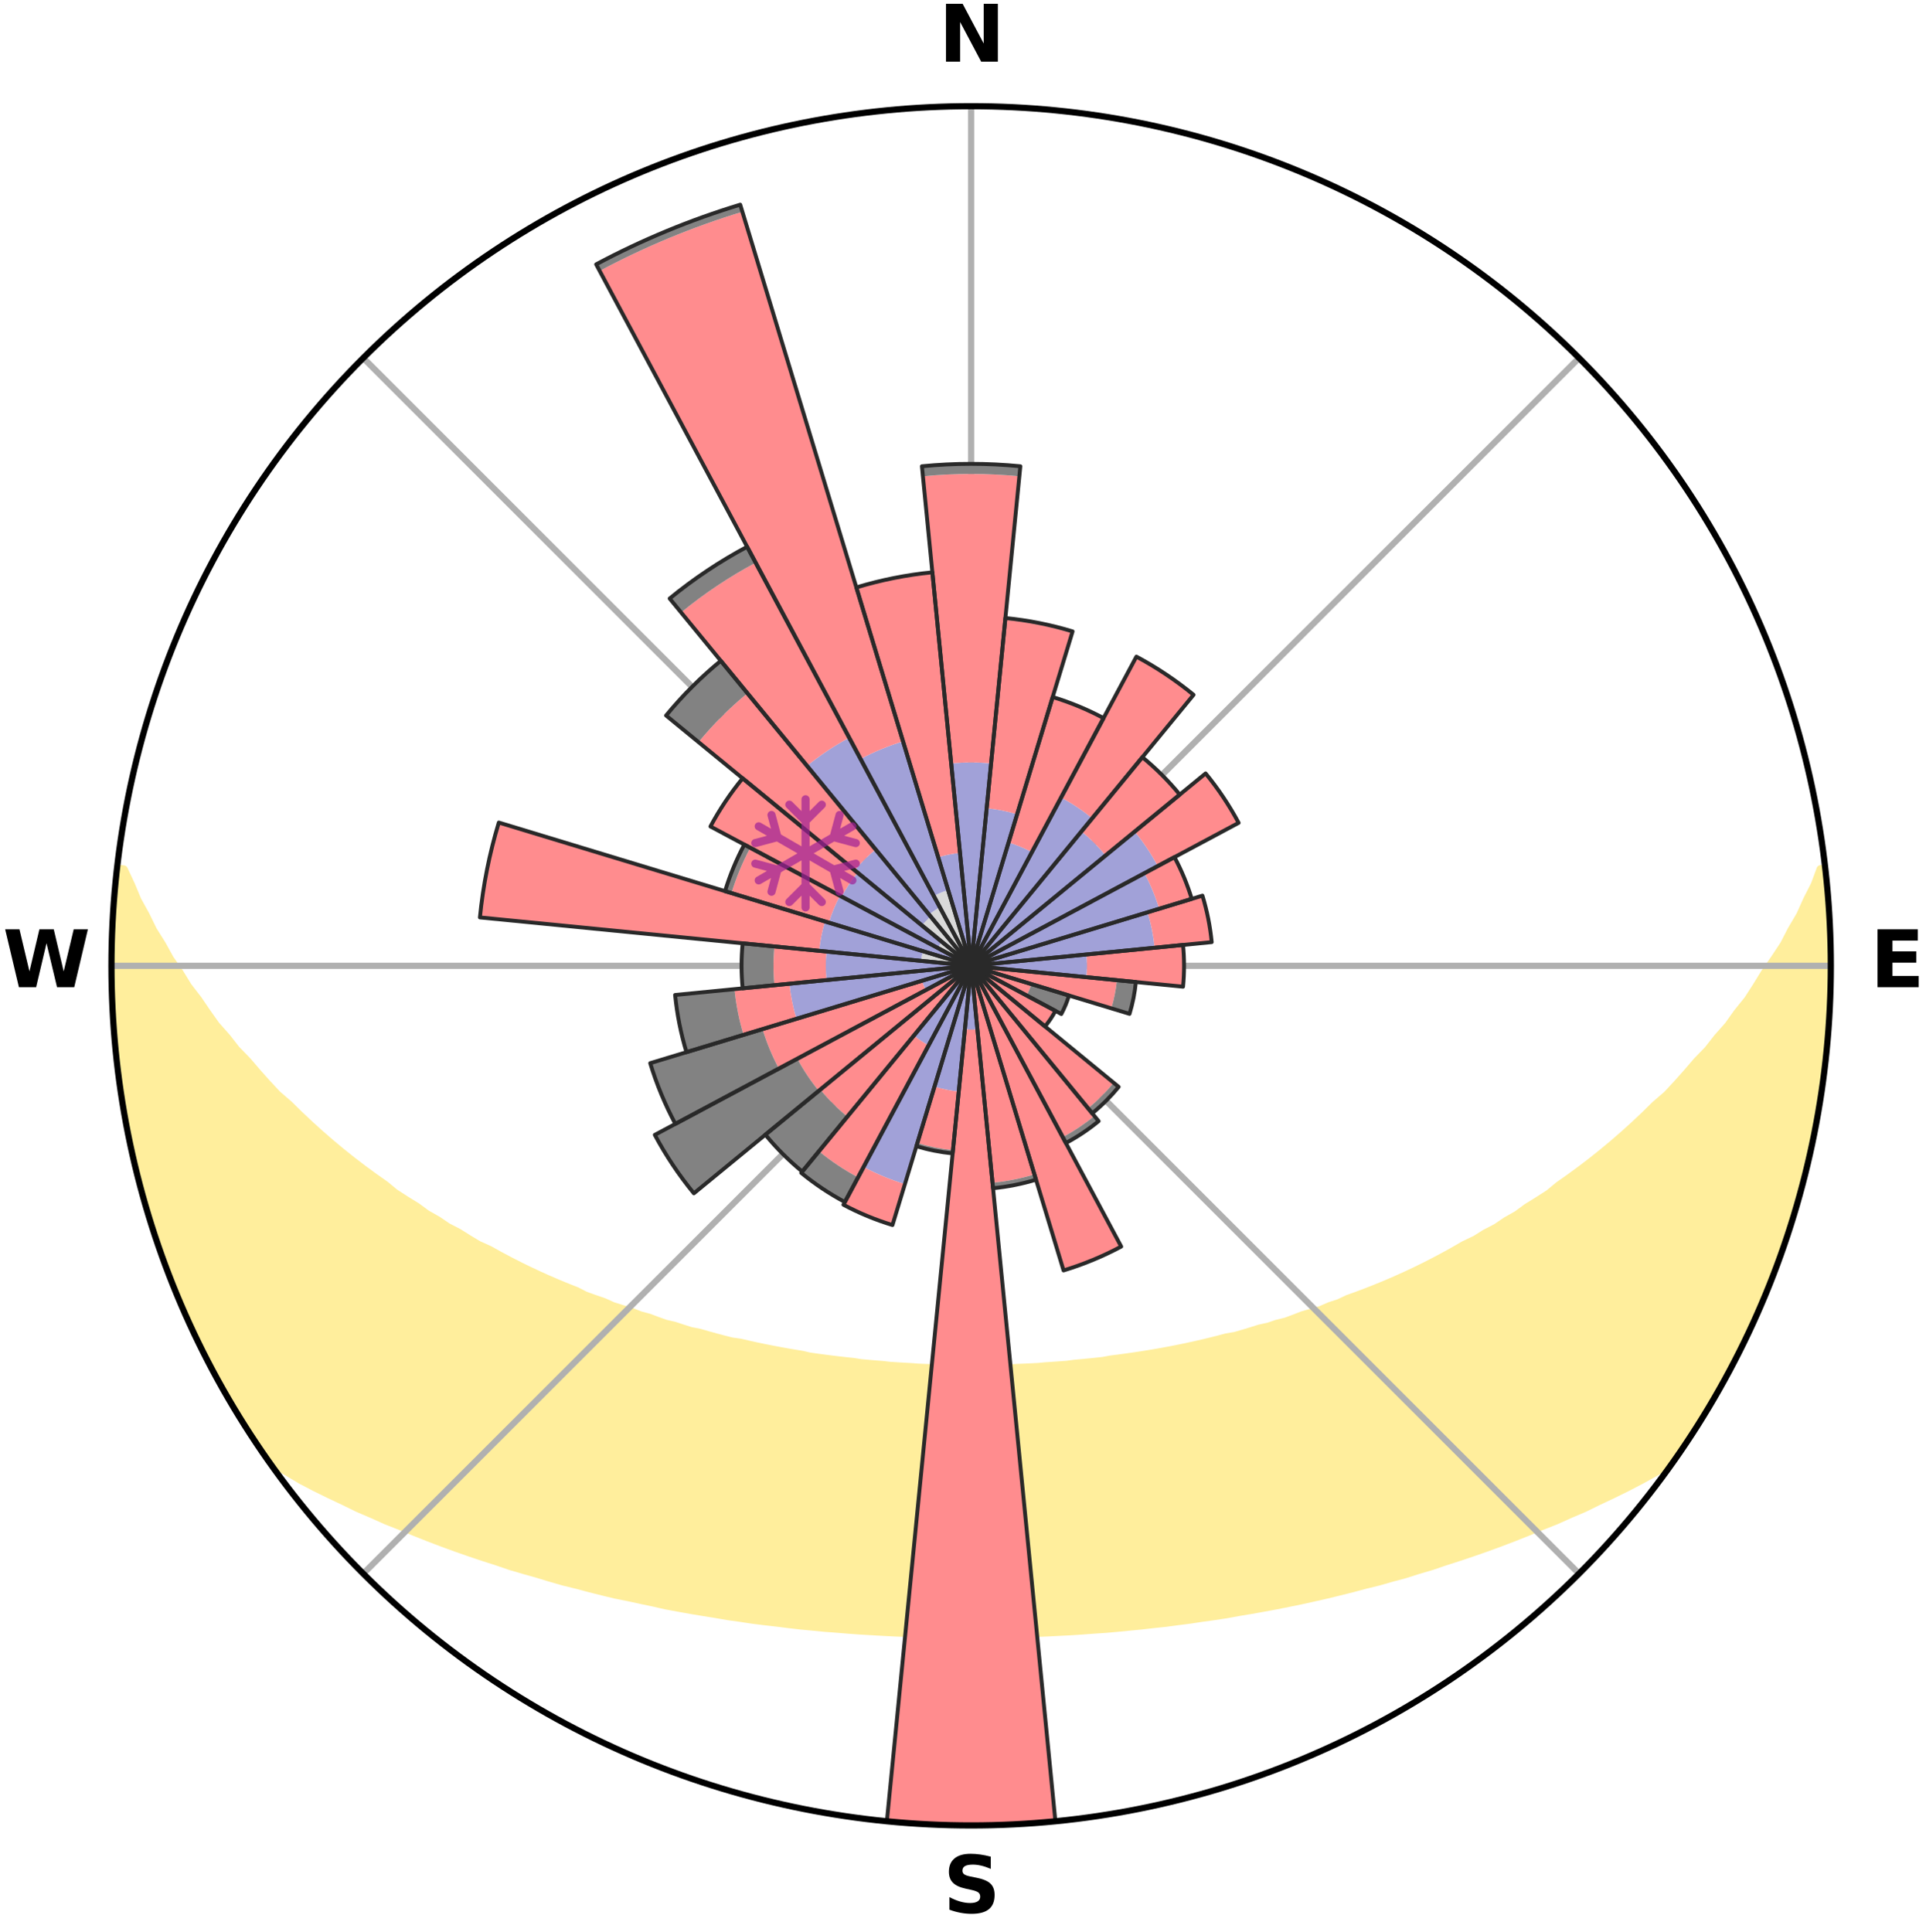 <?xml version="1.0" encoding="utf-8" standalone="no"?>
<!DOCTYPE svg PUBLIC "-//W3C//DTD SVG 1.1//EN"
  "http://www.w3.org/Graphics/SVG/1.1/DTD/svg11.dtd">
<svg xmlns:xlink="http://www.w3.org/1999/xlink" width="248.41pt" height="249.158pt" viewBox="0 0 248.41 249.158" xmlns="http://www.w3.org/2000/svg" version="1.1">
 <title>Ski Rose for Sappada</title>
 <defs>
  <style type="text/css">*{stroke-linejoin: round; stroke-linecap: butt}</style>
 </defs>
 <g id="figure_1">
  <g id="patch_1">
   <path d="M 0 249.158 
L 248.41 249.158 
L 248.41 0 
L 0 0 
z
" style="fill: #ffffff"/>
  </g>
  <g id="axes_1">
   <g id="patch_2">
    <path d="M 236.135 124.579 
C 236.135 110.018 233.267 95.599 227.695 82.147 
C 222.122 68.695 213.955 56.471 203.659 46.175 
C 193.363 35.879 181.139 27.711 167.687 22.139 
C 154.235 16.567 139.815 13.699 125.255 13.699 
C 110.694 13.699 96.275 16.567 82.823 22.139 
C 69.371 27.711 57.147 35.879 46.851 46.175 
C 36.555 56.471 28.387 68.695 22.815 82.147 
C 17.243 95.599 14.375 110.018 14.375 124.579 
C 14.375 139.14 17.243 153.559 22.815 167.011 
C 28.387 180.463 36.555 192.687 46.851 202.983 
C 57.147 213.279 69.371 221.447 82.823 227.019 
C 96.275 232.591 110.694 235.459 125.255 235.459 
C 139.815 235.459 154.235 232.591 167.687 227.019 
C 181.139 221.447 193.363 213.279 203.659 202.983 
C 213.955 192.687 222.122 180.463 227.695 167.011 
C 233.267 153.559 236.135 139.14 236.135 124.579 
M 125.255 124.579 
C 125.255 124.579 125.255 124.579 125.255 124.579 
C 125.255 124.579 125.255 124.579 125.255 124.579 
C 125.255 124.579 125.255 124.579 125.255 124.579 
C 125.255 124.579 125.255 124.579 125.255 124.579 
C 125.255 124.579 125.255 124.579 125.255 124.579 
C 125.255 124.579 125.255 124.579 125.255 124.579 
C 125.255 124.579 125.255 124.579 125.255 124.579 
C 125.255 124.579 125.255 124.579 125.255 124.579 
C 125.255 124.579 125.255 124.579 125.255 124.579 
C 125.255 124.579 125.255 124.579 125.255 124.579 
C 125.255 124.579 125.255 124.579 125.255 124.579 
C 125.255 124.579 125.255 124.579 125.255 124.579 
C 125.255 124.579 125.255 124.579 125.255 124.579 
C 125.255 124.579 125.255 124.579 125.255 124.579 
C 125.255 124.579 125.255 124.579 125.255 124.579 
C 125.255 124.579 125.255 124.579 125.255 124.579 
z
" style="fill: #ffffff"/>
   </g>
   <g id="PolyCollection_1">
    <defs>
     <path id="mdcaeda517a" d="M 235.342 -137.122 
L 234.796 -137.06 
L 234.055 -135.055 
L 233.045 -133.062 
L 232.172 -131.118 
L 231.044 -129.198 
L 230.076 -127.324 
L 228.861 -125.483 
L 227.608 -123.686 
L 226.53 -121.927 
L 225.421 -120.206 
L 224.073 -118.535 
L 222.906 -116.894 
L 221.504 -115.311 
L 220.286 -113.752 
L 218.838 -112.259 
L 217.575 -110.782 
L 216.293 -109.345 
L 214.991 -107.947 
L 213.468 -106.632 
L 212.134 -105.318 
L 210.784 -104.045 
L 209.421 -102.812 
L 208.045 -101.619 
L 206.658 -100.466 
L 205.262 -99.353 
L 203.857 -98.279 
L 202.445 -97.245 
L 201.027 -96.249 
L 199.787 -95.22 
L 198.358 -94.299 
L 196.927 -93.415 
L 195.67 -92.489 
L 194.236 -91.677 
L 192.971 -90.817 
L 191.537 -90.075 
L 190.27 -89.279 
L 188.841 -88.604 
L 187.573 -87.871 
L 186.306 -87.167 
L 185.04 -86.492 
L 183.776 -85.845 
L 182.513 -85.226 
L 181.254 -84.635 
L 179.999 -84.07 
L 178.749 -83.532 
L 177.503 -83.019 
L 176.264 -82.53 
L 175.031 -82.066 
L 173.806 -81.625 
L 172.702 -81.101 
L 171.489 -80.705 
L 170.392 -80.223 
L 169.192 -79.868 
L 168.003 -79.532 
L 166.919 -79.111 
L 165.839 -78.708 
L 164.672 -78.427 
L 163.603 -78.06 
L 162.455 -77.812 
L 161.397 -77.478 
L 160.343 -77.16 
L 159.294 -76.858 
L 158.183 -76.669 
L 157.147 -76.395 
L 156.117 -76.135 
L 155.092 -75.889 
L 154.073 -75.656 
L 153.059 -75.435 
L 152.051 -75.226 
L 151.049 -75.029 
L 150.052 -74.843 
L 149.061 -74.668 
L 148.076 -74.503 
L 147.096 -74.347 
L 146.122 -74.201 
L 145.153 -74.064 
L 144.19 -73.934 
L 143.232 -73.813 
L 142.3 -73.636 
L 141.35 -73.533 
L 140.404 -73.436 
L 139.463 -73.346 
L 138.526 -73.261 
L 137.605 -73.136 
L 136.675 -73.066 
L 135.748 -73.002 
L 134.825 -72.943 
L 133.911 -72.855 
L 132.992 -72.808 
L 132.076 -72.766 
L 131.162 -72.729 
L 130.253 -72.676 
L 129.342 -72.649 
L 128.432 -72.627 
L 127.524 -72.6 
L 126.616 -72.589 
L 125.709 -72.581 
L 124.801 -72.581 
L 123.894 -72.593 
L 122.986 -72.609 
L 122.077 -72.627 
L 121.168 -72.65 
L 120.259 -72.695 
L 119.347 -72.729 
L 118.434 -72.767 
L 117.522 -72.839 
L 116.605 -72.889 
L 115.685 -72.944 
L 114.762 -73.003 
L 113.845 -73.111 
L 112.916 -73.184 
L 111.984 -73.263 
L 111.047 -73.347 
L 110.123 -73.494 
L 109.179 -73.594 
L 108.231 -73.701 
L 107.278 -73.815 
L 106.32 -73.937 
L 105.357 -74.066 
L 104.389 -74.204 
L 103.448 -74.426 
L 102.471 -74.585 
L 101.489 -74.752 
L 100.501 -74.93 
L 99.507 -75.119 
L 98.508 -75.318 
L 97.503 -75.528 
L 96.493 -75.751 
L 95.477 -75.986 
L 94.395 -76.139 
L 93.365 -76.399 
L 92.33 -76.673 
L 91.29 -76.962 
L 90.244 -77.265 
L 89.117 -77.483 
L 88.059 -77.817 
L 86.997 -78.168 
L 85.842 -78.433 
L 84.769 -78.818 
L 83.692 -79.221 
L 82.513 -79.539 
L 81.427 -79.98 
L 80.232 -80.335 
L 79.028 -80.711 
L 77.93 -81.213 
L 76.712 -81.632 
L 75.487 -82.073 
L 74.38 -82.641 
L 73.145 -83.129 
L 71.904 -83.642 
L 70.658 -84.179 
L 69.407 -84.743 
L 68.152 -85.333 
L 66.894 -85.951 
L 65.634 -86.596 
L 64.371 -87.27 
L 63.108 -87.972 
L 61.686 -88.614 
L 60.421 -89.377 
L 59.157 -90.171 
L 57.727 -90.911 
L 56.467 -91.769 
L 55.036 -92.579 
L 53.783 -93.502 
L 52.356 -94.383 
L 50.931 -95.302 
L 49.695 -96.328 
L 48.281 -97.321 
L 46.872 -98.353 
L 45.471 -99.423 
L 44.078 -100.533 
L 42.695 -101.683 
L 41.323 -102.873 
L 39.963 -104.102 
L 38.617 -105.372 
L 37.285 -106.681 
L 35.766 -107.993 
L 34.467 -109.386 
L 33.188 -110.82 
L 31.928 -112.292 
L 30.483 -113.781 
L 29.268 -115.337 
L 27.869 -116.915 
L 26.705 -118.551 
L 25.568 -120.227 
L 24.252 -121.934 
L 23.176 -123.688 
L 21.925 -125.481 
L 20.918 -127.311 
L 19.743 -129.186 
L 18.818 -131.089 
L 17.739 -133.041 
L 16.918 -135.011 
L 15.974 -137.03 
L 15.179 -137.121 
L 15.179 -137.121 
L 14.912 -135.204 
L 14.729 -133.278 
L 14.709 -131.34 
L 14.542 -129.413 
L 14.455 -127.48 
L 14.467 -125.546 
L 14.398 -123.612 
L 14.475 -121.678 
L 14.583 -119.747 
L 14.613 -117.812 
L 14.785 -115.885 
L 14.987 -113.961 
L 15.114 -112.03 
L 15.378 -110.114 
L 15.672 -108.202 
L 15.896 -106.279 
L 16.251 -104.376 
L 16.635 -102.48 
L 17.049 -100.59 
L 17.492 -98.707 
L 17.965 -96.832 
L 18.467 -94.964 
L 19 -93.105 
L 19.563 -91.254 
L 20.156 -89.413 
L 20.779 -87.582 
L 21.433 -85.762 
L 22.118 -83.952 
L 22.834 -82.155 
L 23.581 -80.37 
L 24.361 -78.599 
L 25.246 -76.877 
L 26.092 -75.138 
L 26.906 -73.382 
L 27.826 -71.68 
L 28.783 -69.998 
L 29.724 -68.307 
L 30.717 -66.646 
L 31.745 -65.007 
L 32.8 -63.385 
L 33.879 -61.778 
L 35.223 -60.36 
L 37.031 -59.297 
L 38.8 -58.24 
L 40.644 -57.276 
L 42.502 -56.363 
L 44.36 -55.488 
L 46.162 -54.604 
L 48.024 -53.81 
L 49.825 -52.999 
L 51.676 -52.273 
L 53.47 -51.53 
L 55.259 -50.819 
L 57.044 -50.14 
L 58.822 -49.49 
L 60.594 -48.871 
L 62.358 -48.279 
L 64.115 -47.715 
L 65.826 -47.13 
L 67.567 -46.619 
L 69.299 -46.132 
L 70.986 -45.618 
L 72.671 -45.133 
L 74.377 -44.717 
L 76.043 -44.272 
L 77.705 -43.855 
L 79.356 -43.454 
L 81.027 -43.121 
L 82.665 -42.765 
L 84.293 -42.422 
L 85.895 -42.058 
L 87.512 -41.759 
L 89.118 -41.471 
L 90.72 -41.205 
L 92.312 -40.949 
L 93.885 -40.675 
L 95.466 -40.457 
L 97.028 -40.217 
L 98.594 -40.021 
L 100.155 -39.844 
L 101.702 -39.649 
L 103.244 -39.469 
L 104.787 -39.325 
L 106.321 -39.173 
L 107.856 -39.06 
L 109.381 -38.933 
L 110.904 -38.821 
L 112.425 -38.733 
L 113.941 -38.645 
L 115.455 -38.569 
L 116.967 -38.506 
L 118.478 -38.468 
L 119.986 -38.427 
L 121.492 -38.399 
L 122.998 -38.382 
L 124.503 -38.375 
L 126.007 -38.376 
L 127.512 -38.382 
L 129.018 -38.4 
L 130.524 -38.428 
L 132.033 -38.456 
L 133.543 -38.507 
L 135.054 -38.57 
L 136.568 -38.646 
L 138.086 -38.723 
L 139.606 -38.823 
L 141.128 -38.936 
L 142.659 -39.037 
L 144.188 -39.175 
L 145.722 -39.328 
L 147.265 -39.473 
L 148.807 -39.653 
L 150.363 -39.815 
L 151.915 -40.024 
L 153.481 -40.221 
L 155.043 -40.461 
L 156.624 -40.679 
L 158.209 -40.92 
L 159.788 -41.21 
L 161.39 -41.475 
L 162.996 -41.764 
L 164.613 -42.063 
L 166.234 -42.387 
L 167.867 -42.723 
L 169.503 -43.084 
L 171.15 -43.459 
L 172.801 -43.861 
L 174.464 -44.278 
L 176.129 -44.723 
L 177.835 -45.139 
L 179.52 -45.623 
L 181.244 -46.085 
L 182.938 -46.625 
L 184.679 -47.136 
L 186.39 -47.721 
L 188.147 -48.285 
L 189.911 -48.876 
L 191.683 -49.496 
L 193.461 -50.145 
L 195.245 -50.825 
L 197.034 -51.536 
L 198.828 -52.279 
L 200.678 -53.006 
L 202.478 -53.817 
L 204.341 -54.609 
L 206.144 -55.494 
L 208.001 -56.369 
L 209.859 -57.282 
L 211.703 -58.245 
L 213.535 -59.255 
L 215.338 -60.323 
L 216.633 -61.777 
L 217.714 -63.382 
L 218.77 -65.003 
L 219.792 -66.647 
L 220.754 -68.326 
L 221.74 -69.991 
L 222.693 -71.675 
L 223.473 -73.45 
L 224.479 -75.108 
L 225.291 -76.864 
L 226.125 -78.61 
L 226.867 -80.397 
L 227.67 -82.157 
L 228.358 -83.966 
L 229.058 -85.769 
L 229.711 -87.589 
L 230.317 -89.426 
L 230.98 -91.244 
L 231.557 -93.091 
L 232.026 -94.969 
L 232.575 -96.824 
L 233 -98.712 
L 233.473 -100.588 
L 233.801 -102.495 
L 234.2 -104.387 
L 234.588 -106.283 
L 234.915 -108.19 
L 235.066 -110.122 
L 235.319 -112.039 
L 235.551 -113.959 
L 235.745 -115.883 
L 235.902 -117.812 
L 236.012 -119.743 
L 236.089 -121.677 
L 235.963 -123.613 
L 235.977 -125.545 
L 235.956 -127.478 
L 235.895 -129.41 
L 235.807 -131.341 
L 235.687 -133.27 
L 235.526 -135.197 
L 235.342 -137.122 
z
" style="stroke: #ffee9c"/>
    </defs>
    <g clip-path="url(#p3d87bd8610)">
     <use xlink:href="#mdcaeda517a" x="0" y="249.158" style="fill: #ffee9c; stroke: #ffee9c"/>
    </g>
   </g>
   <g id="matplotlib.axis_1">
    <g id="xtick_1">
     <g id="line2d_1">
      <path d="M 125.255 124.579 
L 125.255 13.699 
" clip-path="url(#p3d87bd8610)" style="fill: none; stroke: #b0b0b0; stroke-width: 0.8; stroke-linecap: square"/>
     </g>
     <g id="text_1">
      <!-- N -->
      <g transform="translate(121.07 7.958) scale(0.1 -0.1)">
       <defs>
        <path id="DejaVuSans-Bold-4e" d="M 588 4666 
L 1931 4666 
L 3628 1466 
L 3628 4666 
L 4769 4666 
L 4769 0 
L 3425 0 
L 1728 3200 
L 1728 0 
L 588 0 
L 588 4666 
z
" transform="scale(0.016)"/>
       </defs>
       <use xlink:href="#DejaVuSans-Bold-4e"/>
      </g>
     </g>
    </g>
    <g id="xtick_2">
     <g id="line2d_2">
      <path d="M 125.255 124.579 
L 203.659 46.175 
" clip-path="url(#p3d87bd8610)" style="fill: none; stroke: #b0b0b0; stroke-width: 0.8; stroke-linecap: square"/>
     </g>
    </g>
    <g id="xtick_3">
     <g id="line2d_3">
      <path d="M 125.255 124.579 
L 236.135 124.579 
" clip-path="url(#p3d87bd8610)" style="fill: none; stroke: #b0b0b0; stroke-width: 0.8; stroke-linecap: square"/>
     </g>
     <g id="text_2">
      <!-- E -->
      <g transform="translate(241.219 127.338) scale(0.1 -0.1)">
       <defs>
        <path id="DejaVuSans-Bold-45" d="M 588 4666 
L 3834 4666 
L 3834 3756 
L 1791 3756 
L 1791 2888 
L 3713 2888 
L 3713 1978 
L 1791 1978 
L 1791 909 
L 3903 909 
L 3903 0 
L 588 0 
L 588 4666 
z
" transform="scale(0.016)"/>
       </defs>
       <use xlink:href="#DejaVuSans-Bold-45"/>
      </g>
     </g>
    </g>
    <g id="xtick_4">
     <g id="line2d_4">
      <path d="M 125.255 124.579 
L 203.659 202.983 
" clip-path="url(#p3d87bd8610)" style="fill: none; stroke: #b0b0b0; stroke-width: 0.8; stroke-linecap: square"/>
     </g>
    </g>
    <g id="xtick_5">
     <g id="line2d_5">
      <path d="M 125.255 124.579 
L 125.255 235.459 
" clip-path="url(#p3d87bd8610)" style="fill: none; stroke: #b0b0b0; stroke-width: 0.8; stroke-linecap: square"/>
     </g>
     <g id="text_3">
      <!-- S -->
      <g transform="translate(121.654 246.718) scale(0.1 -0.1)">
       <defs>
        <path id="DejaVuSans-Bold-53" d="M 3834 4519 
L 3834 3531 
Q 3450 3703 3084 3790 
Q 2719 3878 2394 3878 
Q 1963 3878 1756 3759 
Q 1550 3641 1550 3391 
Q 1550 3203 1689 3098 
Q 1828 2994 2194 2919 
L 2706 2816 
Q 3484 2659 3812 2340 
Q 4141 2022 4141 1434 
Q 4141 663 3683 286 
Q 3225 -91 2284 -91 
Q 1841 -91 1394 -6 
Q 947 78 500 244 
L 500 1259 
Q 947 1022 1364 901 
Q 1781 781 2169 781 
Q 2563 781 2772 912 
Q 2981 1044 2981 1288 
Q 2981 1506 2839 1625 
Q 2697 1744 2272 1838 
L 1806 1941 
Q 1106 2091 782 2419 
Q 459 2747 459 3303 
Q 459 4000 909 4375 
Q 1359 4750 2203 4750 
Q 2588 4750 2994 4692 
Q 3400 4634 3834 4519 
z
" transform="scale(0.016)"/>
       </defs>
       <use xlink:href="#DejaVuSans-Bold-53"/>
      </g>
     </g>
    </g>
    <g id="xtick_6">
     <g id="line2d_6">
      <path d="M 125.255 124.579 
L 46.851 202.983 
" clip-path="url(#p3d87bd8610)" style="fill: none; stroke: #b0b0b0; stroke-width: 0.8; stroke-linecap: square"/>
     </g>
    </g>
    <g id="xtick_7">
     <g id="line2d_7">
      <path d="M 125.255 124.579 
L 14.375 124.579 
" clip-path="url(#p3d87bd8610)" style="fill: none; stroke: #b0b0b0; stroke-width: 0.8; stroke-linecap: square"/>
     </g>
     <g id="text_4">
      <!-- W -->
      <g transform="translate(0.36 127.338) scale(0.1 -0.1)">
       <defs>
        <path id="DejaVuSans-Bold-57" d="M 191 4666 
L 1344 4666 
L 2150 1275 
L 2950 4666 
L 4109 4666 
L 4909 1275 
L 5716 4666 
L 6859 4666 
L 5759 0 
L 4372 0 
L 3525 3547 
L 2688 0 
L 1300 0 
L 191 4666 
z
" transform="scale(0.016)"/>
       </defs>
       <use xlink:href="#DejaVuSans-Bold-57"/>
      </g>
     </g>
    </g>
    <g id="xtick_8">
     <g id="line2d_8">
      <path d="M 125.255 124.579 
L 46.851 46.175 
" clip-path="url(#p3d87bd8610)" style="fill: none; stroke: #b0b0b0; stroke-width: 0.8; stroke-linecap: square"/>
     </g>
    </g>
   </g>
   <g id="matplotlib.axis_2"/>
   <g id="patch_3">
    <path d="M 125.255 124.579 
C 125.255 124.579 125.255 124.579 125.255 124.579 
C 125.255 124.579 125.255 124.579 125.255 124.579 
L 125.255 124.579 
C 125.255 124.579 125.255 124.579 125.255 124.579 
C 125.255 124.579 125.255 124.579 125.255 124.579 
z
" clip-path="url(#p3d87bd8610)" style="fill: #d9d9d9"/>
   </g>
   <g id="patch_4">
    <path d="M 125.255 124.579 
C 125.255 124.579 125.255 124.579 125.255 124.579 
C 125.255 124.579 125.255 124.579 125.255 124.579 
L 125.255 124.579 
C 125.255 124.579 125.255 124.579 125.255 124.579 
C 125.255 124.579 125.255 124.579 125.255 124.579 
z
" clip-path="url(#p3d87bd8610)" style="fill: #d9d9d9"/>
   </g>
   <g id="patch_5">
    <path d="M 125.255 124.579 
C 125.255 124.579 125.255 124.579 125.255 124.579 
C 125.255 124.579 125.255 124.579 125.255 124.579 
L 125.255 124.579 
C 125.255 124.579 125.255 124.579 125.255 124.579 
C 125.255 124.579 125.255 124.579 125.255 124.579 
z
" clip-path="url(#p3d87bd8610)" style="fill: #d9d9d9"/>
   </g>
   <g id="patch_6">
    <path d="M 125.255 124.579 
C 125.255 124.579 125.255 124.579 125.255 124.579 
C 125.255 124.579 125.255 124.579 125.255 124.579 
L 125.255 124.579 
C 125.255 124.579 125.255 124.579 125.255 124.579 
C 125.255 124.579 125.255 124.579 125.255 124.579 
z
" clip-path="url(#p3d87bd8610)" style="fill: #d9d9d9"/>
   </g>
   <g id="patch_7">
    <path d="M 125.255 124.579 
C 125.255 124.579 125.255 124.579 125.255 124.579 
C 125.255 124.579 125.255 124.579 125.255 124.579 
L 125.255 124.579 
C 125.255 124.579 125.255 124.579 125.255 124.579 
C 125.255 124.579 125.255 124.579 125.255 124.579 
z
" clip-path="url(#p3d87bd8610)" style="fill: #d9d9d9"/>
   </g>
   <g id="patch_8">
    <path d="M 125.255 124.579 
C 125.255 124.579 125.255 124.579 125.255 124.579 
C 125.255 124.579 125.255 124.579 125.255 124.579 
L 125.255 124.579 
C 125.255 124.579 125.255 124.579 125.255 124.579 
C 125.255 124.579 125.255 124.579 125.255 124.579 
z
" clip-path="url(#p3d87bd8610)" style="fill: #d9d9d9"/>
   </g>
   <g id="patch_9">
    <path d="M 125.255 124.579 
C 125.255 124.579 125.255 124.579 125.255 124.579 
C 125.255 124.579 125.255 124.579 125.255 124.579 
L 125.255 124.579 
C 125.255 124.579 125.255 124.579 125.255 124.579 
C 125.255 124.579 125.255 124.579 125.255 124.579 
z
" clip-path="url(#p3d87bd8610)" style="fill: #d9d9d9"/>
   </g>
   <g id="patch_10">
    <path d="M 125.255 124.579 
C 125.255 124.579 125.255 124.579 125.255 124.579 
C 125.255 124.579 125.255 124.579 125.255 124.579 
L 125.255 124.579 
C 125.255 124.579 125.255 124.579 125.255 124.579 
C 125.255 124.579 125.255 124.579 125.255 124.579 
z
" clip-path="url(#p3d87bd8610)" style="fill: #d9d9d9"/>
   </g>
   <g id="patch_11">
    <path d="M 125.255 124.579 
C 125.255 124.579 125.255 124.579 125.255 124.579 
C 125.255 124.579 125.255 124.579 125.255 124.579 
L 125.255 124.579 
C 125.255 124.579 125.255 124.579 125.255 124.579 
C 125.255 124.579 125.255 124.579 125.255 124.579 
z
" clip-path="url(#p3d87bd8610)" style="fill: #d9d9d9"/>
   </g>
   <g id="patch_12">
    <path d="M 125.255 124.579 
C 125.255 124.579 125.255 124.579 125.255 124.579 
C 125.255 124.579 125.255 124.579 125.255 124.579 
L 125.255 124.579 
C 125.255 124.579 125.255 124.579 125.255 124.579 
C 125.255 124.579 125.255 124.579 125.255 124.579 
z
" clip-path="url(#p3d87bd8610)" style="fill: #d9d9d9"/>
   </g>
   <g id="patch_13">
    <path d="M 125.255 124.579 
C 125.255 124.579 125.255 124.579 125.255 124.579 
C 125.255 124.579 125.255 124.579 125.255 124.579 
L 125.255 124.579 
C 125.255 124.579 125.255 124.579 125.255 124.579 
C 125.255 124.579 125.255 124.579 125.255 124.579 
z
" clip-path="url(#p3d87bd8610)" style="fill: #d9d9d9"/>
   </g>
   <g id="patch_14">
    <path d="M 125.255 124.579 
C 125.255 124.579 125.255 124.579 125.255 124.579 
C 125.255 124.579 125.255 124.579 125.255 124.579 
L 125.255 124.579 
C 125.255 124.579 125.255 124.579 125.255 124.579 
C 125.255 124.579 125.255 124.579 125.255 124.579 
z
" clip-path="url(#p3d87bd8610)" style="fill: #d9d9d9"/>
   </g>
   <g id="patch_15">
    <path d="M 125.255 124.579 
C 125.255 124.579 125.255 124.579 125.255 124.579 
C 125.255 124.579 125.255 124.579 125.255 124.579 
L 125.255 124.579 
C 125.255 124.579 125.255 124.579 125.255 124.579 
C 125.255 124.579 125.255 124.579 125.255 124.579 
z
" clip-path="url(#p3d87bd8610)" style="fill: #d9d9d9"/>
   </g>
   <g id="patch_16">
    <path d="M 125.255 124.579 
C 125.255 124.579 125.255 124.579 125.255 124.579 
C 125.255 124.579 125.255 124.579 125.255 124.579 
L 125.255 124.579 
C 125.255 124.579 125.255 124.579 125.255 124.579 
C 125.255 124.579 125.255 124.579 125.255 124.579 
z
" clip-path="url(#p3d87bd8610)" style="fill: #d9d9d9"/>
   </g>
   <g id="patch_17">
    <path d="M 125.255 124.579 
C 125.255 124.579 125.255 124.579 125.255 124.579 
C 125.255 124.579 125.255 124.579 125.255 124.579 
L 125.255 124.579 
C 125.255 124.579 125.255 124.579 125.255 124.579 
C 125.255 124.579 125.255 124.579 125.255 124.579 
z
" clip-path="url(#p3d87bd8610)" style="fill: #d9d9d9"/>
   </g>
   <g id="patch_18">
    <path d="M 125.255 124.579 
C 125.255 124.579 125.255 124.579 125.255 124.579 
C 125.255 124.579 125.255 124.579 125.255 124.579 
L 125.255 124.579 
C 125.255 124.579 125.255 124.579 125.255 124.579 
C 125.255 124.579 125.255 124.579 125.255 124.579 
z
" clip-path="url(#p3d87bd8610)" style="fill: #d9d9d9"/>
   </g>
   <g id="patch_19">
    <path d="M 125.255 124.579 
C 125.255 124.579 125.255 124.579 125.255 124.579 
C 125.255 124.579 125.255 124.579 125.255 124.579 
L 125.255 124.579 
C 125.255 124.579 125.255 124.579 125.255 124.579 
C 125.255 124.579 125.255 124.579 125.255 124.579 
z
" clip-path="url(#p3d87bd8610)" style="fill: #d9d9d9"/>
   </g>
   <g id="patch_20">
    <path d="M 125.255 124.579 
C 125.255 124.579 125.255 124.579 125.255 124.579 
C 125.255 124.579 125.255 124.579 125.255 124.579 
L 125.255 124.579 
C 125.255 124.579 125.255 124.579 125.255 124.579 
C 125.255 124.579 125.255 124.579 125.255 124.579 
z
" clip-path="url(#p3d87bd8610)" style="fill: #d9d9d9"/>
   </g>
   <g id="patch_21">
    <path d="M 125.255 124.579 
C 125.255 124.579 125.255 124.579 125.255 124.579 
C 125.255 124.579 125.255 124.579 125.255 124.579 
L 125.255 124.579 
C 125.255 124.579 125.255 124.579 125.255 124.579 
C 125.255 124.579 125.255 124.579 125.255 124.579 
z
" clip-path="url(#p3d87bd8610)" style="fill: #d9d9d9"/>
   </g>
   <g id="patch_22">
    <path d="M 125.255 124.579 
C 125.255 124.579 125.255 124.579 125.255 124.579 
C 125.255 124.579 125.255 124.579 125.255 124.579 
L 125.255 124.579 
C 125.255 124.579 125.255 124.579 125.255 124.579 
C 125.255 124.579 125.255 124.579 125.255 124.579 
z
" clip-path="url(#p3d87bd8610)" style="fill: #d9d9d9"/>
   </g>
   <g id="patch_23">
    <path d="M 125.255 124.579 
C 125.255 124.579 125.255 124.579 125.255 124.579 
C 125.255 124.579 125.255 124.579 125.255 124.579 
L 125.255 124.579 
C 125.255 124.579 125.255 124.579 125.255 124.579 
C 125.255 124.579 125.255 124.579 125.255 124.579 
z
" clip-path="url(#p3d87bd8610)" style="fill: #d9d9d9"/>
   </g>
   <g id="patch_24">
    <path d="M 125.255 124.579 
C 125.255 124.579 125.255 124.579 125.255 124.579 
C 125.255 124.579 125.255 124.579 125.255 124.579 
L 122.587 126.005 
C 122.633 126.093 122.684 126.178 122.739 126.26 
C 122.794 126.342 122.853 126.422 122.916 126.498 
z
" clip-path="url(#p3d87bd8610)" style="fill: #d9d9d9"/>
   </g>
   <g id="patch_25">
    <path d="M 125.255 124.579 
C 125.255 124.579 125.255 124.579 125.255 124.579 
C 125.255 124.579 125.255 124.579 125.255 124.579 
L 125.255 124.579 
C 125.255 124.579 125.255 124.579 125.255 124.579 
C 125.255 124.579 125.255 124.579 125.255 124.579 
z
" clip-path="url(#p3d87bd8610)" style="fill: #d9d9d9"/>
   </g>
   <g id="patch_26">
    <path d="M 125.255 124.579 
C 125.255 124.579 125.255 124.579 125.255 124.579 
C 125.255 124.579 125.255 124.579 125.255 124.579 
L 125.255 124.579 
C 125.255 124.579 125.255 124.579 125.255 124.579 
C 125.255 124.579 125.255 124.579 125.255 124.579 
z
" clip-path="url(#p3d87bd8610)" style="fill: #d9d9d9"/>
   </g>
   <g id="patch_27">
    <path d="M 125.255 124.579 
C 125.255 124.579 125.255 124.579 125.255 124.579 
C 125.255 124.579 125.255 124.579 125.255 124.579 
L 125.255 124.579 
C 125.255 124.579 125.255 124.579 125.255 124.579 
C 125.255 124.579 125.255 124.579 125.255 124.579 
z
" clip-path="url(#p3d87bd8610)" style="fill: #d9d9d9"/>
   </g>
   <g id="patch_28">
    <path d="M 125.255 124.579 
C 125.255 124.579 125.255 124.579 125.255 124.579 
C 125.255 124.579 125.255 124.579 125.255 124.579 
L 119.045 122.695 
C 118.984 122.899 118.932 123.105 118.891 123.313 
C 118.849 123.521 118.818 123.732 118.797 123.943 
z
" clip-path="url(#p3d87bd8610)" style="fill: #d9d9d9"/>
   </g>
   <g id="patch_29">
    <path d="M 125.255 124.579 
C 125.255 124.579 125.255 124.579 125.255 124.579 
C 125.255 124.579 125.255 124.579 125.255 124.579 
L 125.255 124.579 
C 125.255 124.579 125.255 124.579 125.255 124.579 
C 125.255 124.579 125.255 124.579 125.255 124.579 
z
" clip-path="url(#p3d87bd8610)" style="fill: #d9d9d9"/>
   </g>
   <g id="patch_30">
    <path d="M 125.255 124.579 
C 125.255 124.579 125.255 124.579 125.255 124.579 
C 125.255 124.579 125.255 124.579 125.255 124.579 
L 121.484 121.484 
C 121.383 121.608 121.287 121.736 121.199 121.869 
C 121.11 122.002 121.028 122.139 120.953 122.279 
z
" clip-path="url(#p3d87bd8610)" style="fill: #d9d9d9"/>
   </g>
   <g id="patch_31">
    <path d="M 125.255 124.579 
C 125.255 124.579 125.255 124.579 125.255 124.579 
C 125.255 124.579 125.255 124.579 125.255 124.579 
L 120.034 118.217 
C 119.826 118.388 119.626 118.569 119.435 118.76 
C 119.245 118.95 119.064 119.15 118.893 119.358 
z
" clip-path="url(#p3d87bd8610)" style="fill: #d9d9d9"/>
   </g>
   <g id="patch_32">
    <path d="M 125.255 124.579 
C 125.255 124.579 125.255 124.579 125.255 124.579 
C 125.255 124.579 125.255 124.579 125.255 124.579 
L 121.221 117.032 
C 120.974 117.164 120.734 117.308 120.501 117.464 
C 120.268 117.62 120.043 117.787 119.826 117.964 
z
" clip-path="url(#p3d87bd8610)" style="fill: #d9d9d9"/>
   </g>
   <g id="patch_33">
    <path d="M 125.255 124.579 
C 125.255 124.579 125.255 124.579 125.255 124.579 
C 125.255 124.579 125.255 124.579 125.255 124.579 
L 122.29 114.804 
C 121.97 114.901 121.655 115.014 121.346 115.142 
C 121.037 115.27 120.734 115.413 120.44 115.57 
z
" clip-path="url(#p3d87bd8610)" style="fill: #d9d9d9"/>
   </g>
   <g id="patch_34">
    <path d="M 125.255 124.579 
C 125.255 124.579 125.255 124.579 125.255 124.579 
C 125.255 124.579 125.255 124.579 125.255 124.579 
L 125.255 124.579 
C 125.255 124.579 125.255 124.579 125.255 124.579 
C 125.255 124.579 125.255 124.579 125.255 124.579 
z
" clip-path="url(#p3d87bd8610)" style="fill: #d9d9d9"/>
   </g>
   <g id="patch_35">
    <path d="M 125.255 124.579 
C 125.255 124.579 125.255 124.579 125.255 124.579 
C 125.255 124.579 125.255 124.579 125.255 124.579 
L 127.826 98.47 
C 126.972 98.386 126.114 98.343 125.255 98.343 
C 124.396 98.343 123.538 98.386 122.683 98.47 
z
" clip-path="url(#p3d87bd8610)" style="fill: #a1a1d8"/>
   </g>
   <g id="patch_36">
    <path d="M 125.255 124.579 
C 125.255 124.579 125.255 124.579 125.255 124.579 
C 125.255 124.579 125.255 124.579 125.255 124.579 
L 131.185 105.029 
C 130.545 104.835 129.896 104.672 129.241 104.542 
C 128.585 104.411 127.923 104.313 127.257 104.248 
z
" clip-path="url(#p3d87bd8610)" style="fill: #a1a1d8"/>
   </g>
   <g id="patch_37">
    <path d="M 125.255 124.579 
C 125.255 124.579 125.255 124.579 125.255 124.579 
C 125.255 124.579 125.255 124.579 125.255 124.579 
L 133.092 109.916 
C 132.612 109.66 132.12 109.427 131.617 109.219 
C 131.115 109.01 130.602 108.827 130.081 108.669 
z
" clip-path="url(#p3d87bd8610)" style="fill: #a1a1d8"/>
   </g>
   <g id="patch_38">
    <path d="M 125.255 124.579 
C 125.255 124.579 125.255 124.579 125.255 124.579 
C 125.255 124.579 125.255 124.579 125.255 124.579 
L 140.871 105.551 
C 140.248 105.04 139.601 104.559 138.931 104.112 
C 138.261 103.664 137.569 103.25 136.859 102.87 
z
" clip-path="url(#p3d87bd8610)" style="fill: #a1a1d8"/>
   </g>
   <g id="patch_39">
    <path d="M 125.255 124.579 
C 125.255 124.579 125.255 124.579 125.255 124.579 
C 125.255 124.579 125.255 124.579 125.255 124.579 
L 142.599 110.345 
C 142.133 109.778 141.639 109.233 141.12 108.714 
C 140.601 108.194 140.056 107.701 139.489 107.235 
z
" clip-path="url(#p3d87bd8610)" style="fill: #a1a1d8"/>
   </g>
   <g id="patch_40">
    <path d="M 125.255 124.579 
C 125.255 124.579 125.255 124.579 125.255 124.579 
C 125.255 124.579 125.255 124.579 125.255 124.579 
L 149.328 111.712 
C 148.906 110.924 148.447 110.157 147.95 109.414 
C 147.454 108.671 146.922 107.953 146.355 107.263 
z
" clip-path="url(#p3d87bd8610)" style="fill: #a1a1d8"/>
   </g>
   <g id="patch_41">
    <path d="M 125.255 124.579 
C 125.255 124.579 125.255 124.579 125.255 124.579 
C 125.255 124.579 125.255 124.579 125.255 124.579 
L 149.512 117.221 
C 149.271 116.427 148.991 115.645 148.674 114.879 
C 148.356 114.112 148.001 113.362 147.61 112.63 
z
" clip-path="url(#p3d87bd8610)" style="fill: #a1a1d8"/>
   </g>
   <g id="patch_42">
    <path d="M 125.255 124.579 
C 125.255 124.579 125.255 124.579 125.255 124.579 
C 125.255 124.579 125.255 124.579 125.255 124.579 
L 148.924 122.248 
C 148.848 121.473 148.733 120.703 148.581 119.939 
C 148.43 119.176 148.24 118.42 148.014 117.675 
z
" clip-path="url(#p3d87bd8610)" style="fill: #a1a1d8"/>
   </g>
   <g id="patch_43">
    <path d="M 125.255 124.579 
C 125.255 124.579 125.255 124.579 125.255 124.579 
C 125.255 124.579 125.255 124.579 125.255 124.579 
L 140.127 126.044 
C 140.175 125.557 140.199 125.068 140.199 124.579 
C 140.199 124.09 140.175 123.601 140.127 123.114 
z
" clip-path="url(#p3d87bd8610)" style="fill: #a1a1d8"/>
   </g>
   <g id="patch_44">
    <path d="M 125.255 124.579 
C 125.255 124.579 125.255 124.579 125.255 124.579 
C 125.255 124.579 125.255 124.579 125.255 124.579 
L 125.255 124.579 
C 125.255 124.579 125.255 124.579 125.255 124.579 
C 125.255 124.579 125.255 124.579 125.255 124.579 
z
" clip-path="url(#p3d87bd8610)" style="fill: #a1a1d8"/>
   </g>
   <g id="patch_45">
    <path d="M 125.255 124.579 
C 125.255 124.579 125.255 124.579 125.255 124.579 
C 125.255 124.579 125.255 124.579 125.255 124.579 
L 125.255 124.579 
C 125.255 124.579 125.255 124.579 125.255 124.579 
C 125.255 124.579 125.255 124.579 125.255 124.579 
z
" clip-path="url(#p3d87bd8610)" style="fill: #a1a1d8"/>
   </g>
   <g id="patch_46">
    <path d="M 125.255 124.579 
C 125.255 124.579 125.255 124.579 125.255 124.579 
C 125.255 124.579 125.255 124.579 125.255 124.579 
L 125.255 124.579 
C 125.255 124.579 125.255 124.579 125.255 124.579 
C 125.255 124.579 125.255 124.579 125.255 124.579 
z
" clip-path="url(#p3d87bd8610)" style="fill: #a1a1d8"/>
   </g>
   <g id="patch_47">
    <path d="M 125.255 124.579 
C 125.255 124.579 125.255 124.579 125.255 124.579 
C 125.255 124.579 125.255 124.579 125.255 124.579 
L 125.255 124.579 
C 125.255 124.579 125.255 124.579 125.255 124.579 
C 125.255 124.579 125.255 124.579 125.255 124.579 
z
" clip-path="url(#p3d87bd8610)" style="fill: #a1a1d8"/>
   </g>
   <g id="patch_48">
    <path d="M 125.255 124.579 
C 125.255 124.579 125.255 124.579 125.255 124.579 
C 125.255 124.579 125.255 124.579 125.255 124.579 
L 125.255 124.579 
C 125.255 124.579 125.255 124.579 125.255 124.579 
C 125.255 124.579 125.255 124.579 125.255 124.579 
z
" clip-path="url(#p3d87bd8610)" style="fill: #a1a1d8"/>
   </g>
   <g id="patch_49">
    <path d="M 125.255 124.579 
C 125.255 124.579 125.255 124.579 125.255 124.579 
C 125.255 124.579 125.255 124.579 125.255 124.579 
L 125.255 124.579 
C 125.255 124.579 125.255 124.579 125.255 124.579 
C 125.255 124.579 125.255 124.579 125.255 124.579 
z
" clip-path="url(#p3d87bd8610)" style="fill: #a1a1d8"/>
   </g>
   <g id="patch_50">
    <path d="M 125.255 124.579 
C 125.255 124.579 125.255 124.579 125.255 124.579 
C 125.255 124.579 125.255 124.579 125.255 124.579 
L 125.255 124.579 
C 125.255 124.579 125.255 124.579 125.255 124.579 
C 125.255 124.579 125.255 124.579 125.255 124.579 
z
" clip-path="url(#p3d87bd8610)" style="fill: #a1a1d8"/>
   </g>
   <g id="patch_51">
    <path d="M 125.255 124.579 
C 125.255 124.579 125.255 124.579 125.255 124.579 
C 125.255 124.579 125.255 124.579 125.255 124.579 
L 124.448 132.769 
C 124.716 132.796 124.985 132.809 125.255 132.809 
C 125.524 132.809 125.793 132.796 126.062 132.769 
z
" clip-path="url(#p3d87bd8610)" style="fill: #a1a1d8"/>
   </g>
   <g id="patch_52">
    <path d="M 125.255 124.579 
C 125.255 124.579 125.255 124.579 125.255 124.579 
C 125.255 124.579 125.255 124.579 125.255 124.579 
L 120.525 140.17 
C 121.036 140.325 121.553 140.454 122.076 140.558 
C 122.599 140.662 123.127 140.741 123.658 140.793 
z
" clip-path="url(#p3d87bd8610)" style="fill: #a1a1d8"/>
   </g>
   <g id="patch_53">
    <path d="M 125.255 124.579 
C 125.255 124.579 125.255 124.579 125.255 124.579 
C 125.255 124.579 125.255 124.579 125.255 124.579 
L 111.384 150.53 
C 112.233 150.984 113.104 151.396 113.994 151.765 
C 114.884 152.134 115.791 152.458 116.713 152.738 
z
" clip-path="url(#p3d87bd8610)" style="fill: #a1a1d8"/>
   </g>
   <g id="patch_54">
    <path d="M 125.255 124.579 
C 125.255 124.579 125.255 124.579 125.255 124.579 
C 125.255 124.579 125.255 124.579 125.255 124.579 
L 117.871 133.576 
C 118.166 133.818 118.472 134.045 118.789 134.256 
C 119.105 134.468 119.432 134.664 119.768 134.844 
z
" clip-path="url(#p3d87bd8610)" style="fill: #a1a1d8"/>
   </g>
   <g id="patch_55">
    <path d="M 125.255 124.579 
C 125.255 124.579 125.255 124.579 125.255 124.579 
C 125.255 124.579 125.255 124.579 125.255 124.579 
L 125.255 124.579 
C 125.255 124.579 125.255 124.579 125.255 124.579 
C 125.255 124.579 125.255 124.579 125.255 124.579 
z
" clip-path="url(#p3d87bd8610)" style="fill: #a1a1d8"/>
   </g>
   <g id="patch_56">
    <path d="M 122.916 126.498 
C 122.853 126.422 122.794 126.342 122.739 126.26 
C 122.684 126.178 122.633 126.093 122.587 126.005 
L 122.587 126.005 
C 122.633 126.093 122.684 126.178 122.739 126.26 
C 122.794 126.342 122.853 126.422 122.916 126.498 
z
" clip-path="url(#p3d87bd8610)" style="fill: #a1a1d8"/>
   </g>
   <g id="patch_57">
    <path d="M 125.255 124.579 
C 125.255 124.579 125.255 124.579 125.255 124.579 
C 125.255 124.579 125.255 124.579 125.255 124.579 
L 118.912 126.503 
C 118.975 126.711 119.048 126.915 119.131 127.116 
C 119.214 127.316 119.307 127.512 119.409 127.704 
z
" clip-path="url(#p3d87bd8610)" style="fill: #a1a1d8"/>
   </g>
   <g id="patch_58">
    <path d="M 125.255 124.579 
C 125.255 124.579 125.255 124.579 125.255 124.579 
C 125.255 124.579 125.255 124.579 125.255 124.579 
L 101.817 126.888 
C 101.892 127.655 102.005 128.418 102.156 129.174 
C 102.306 129.93 102.494 130.678 102.717 131.416 
z
" clip-path="url(#p3d87bd8610)" style="fill: #a1a1d8"/>
   </g>
   <g id="patch_59">
    <path d="M 125.255 124.579 
C 125.255 124.579 125.255 124.579 125.255 124.579 
C 125.255 124.579 125.255 124.579 125.255 124.579 
L 106.597 122.741 
C 106.537 123.352 106.507 123.965 106.507 124.579 
C 106.507 125.193 106.537 125.806 106.597 126.417 
z
" clip-path="url(#p3d87bd8610)" style="fill: #a1a1d8"/>
   </g>
   <g id="patch_60">
    <path d="M 118.797 123.943 
C 118.818 123.732 118.849 123.521 118.891 123.313 
C 118.932 123.105 118.984 122.899 119.045 122.695 
L 106.403 118.86 
C 106.216 119.478 106.059 120.103 105.933 120.736 
C 105.808 121.368 105.713 122.006 105.65 122.648 
z
" clip-path="url(#p3d87bd8610)" style="fill: #a1a1d8"/>
   </g>
   <g id="patch_61">
    <path d="M 125.255 124.579 
C 125.255 124.579 125.255 124.579 125.255 124.579 
C 125.255 124.579 125.255 124.579 125.255 124.579 
L 108.338 115.537 
C 108.042 116.09 107.773 116.658 107.533 117.238 
C 107.293 117.818 107.081 118.41 106.899 119.011 
z
" clip-path="url(#p3d87bd8610)" style="fill: #a1a1d8"/>
   </g>
   <g id="patch_62">
    <path d="M 120.953 122.279 
C 121.028 122.139 121.11 122.002 121.199 121.869 
C 121.287 121.736 121.383 121.608 121.484 121.484 
L 110.612 112.562 
C 110.219 113.042 109.85 113.54 109.505 114.055 
C 109.161 114.571 108.842 115.103 108.549 115.65 
z
" clip-path="url(#p3d87bd8610)" style="fill: #a1a1d8"/>
   </g>
   <g id="patch_63">
    <path d="M 118.893 119.358 
C 119.064 119.15 119.245 118.95 119.435 118.76 
C 119.626 118.569 119.826 118.388 120.034 118.217 
L 112.935 109.568 
C 112.444 109.971 111.973 110.398 111.523 110.848 
C 111.074 111.297 110.647 111.768 110.244 112.26 
z
" clip-path="url(#p3d87bd8610)" style="fill: #a1a1d8"/>
   </g>
   <g id="patch_64">
    <path d="M 119.826 117.964 
C 120.043 117.787 120.268 117.62 120.501 117.464 
C 120.734 117.308 120.974 117.164 121.221 117.032 
L 109.528 95.157 
C 108.565 95.671 107.628 96.233 106.72 96.84 
C 105.812 97.446 104.934 98.097 104.09 98.79 
z
" clip-path="url(#p3d87bd8610)" style="fill: #a1a1d8"/>
   </g>
   <g id="patch_65">
    <path d="M 120.44 115.57 
C 120.734 115.413 121.037 115.27 121.346 115.142 
C 121.655 115.014 121.97 114.901 122.29 114.804 
L 116.473 95.628 
C 115.525 95.915 114.592 96.249 113.677 96.628 
C 112.762 97.007 111.867 97.431 110.993 97.897 
z
" clip-path="url(#p3d87bd8610)" style="fill: #a1a1d8"/>
   </g>
   <g id="patch_66">
    <path d="M 125.255 124.579 
C 125.255 124.579 125.255 124.579 125.255 124.579 
C 125.255 124.579 125.255 124.579 125.255 124.579 
L 123.82 110.015 
C 123.344 110.062 122.87 110.132 122.4 110.225 
C 121.93 110.319 121.465 110.435 121.007 110.574 
z
" clip-path="url(#p3d87bd8610)" style="fill: #a1a1d8"/>
   </g>
   <g id="patch_67">
    <path d="M 122.683 98.47 
C 123.538 98.386 124.396 98.343 125.255 98.343 
C 126.114 98.343 126.972 98.386 127.826 98.47 
L 131.474 61.438 
C 129.407 61.234 127.332 61.132 125.255 61.132 
C 123.178 61.132 121.103 61.234 119.036 61.438 
z
" clip-path="url(#p3d87bd8610)" style="fill: #ff8c8e"/>
   </g>
   <g id="patch_68">
    <path d="M 127.257 104.248 
C 127.923 104.313 128.585 104.411 129.241 104.542 
C 129.896 104.672 130.545 104.835 131.185 105.029 
L 138.275 81.657 
C 136.87 81.231 135.445 80.874 134.005 80.587 
C 132.565 80.301 131.112 80.085 129.651 79.942 
z
" clip-path="url(#p3d87bd8610)" style="fill: #ff8c8e"/>
   </g>
   <g id="patch_69">
    <path d="M 130.081 108.669 
C 130.602 108.827 131.115 109.01 131.617 109.219 
C 132.12 109.427 132.612 109.66 133.092 109.916 
L 142.333 92.628 
C 141.287 92.069 140.215 91.562 139.119 91.108 
C 138.024 90.654 136.906 90.254 135.772 89.91 
z
" clip-path="url(#p3d87bd8610)" style="fill: #ff8c8e"/>
   </g>
   <g id="patch_70">
    <path d="M 136.859 102.87 
C 137.569 103.25 138.261 103.664 138.931 104.112 
C 139.601 104.559 140.248 105.04 140.871 105.551 
L 153.89 89.687 
C 152.748 88.749 151.561 87.869 150.332 87.048 
C 149.104 86.227 147.836 85.467 146.533 84.771 
z
" clip-path="url(#p3d87bd8610)" style="fill: #ff8c8e"/>
   </g>
   <g id="patch_71">
    <path d="M 139.489 107.235 
C 140.056 107.701 140.601 108.194 141.12 108.714 
C 141.639 109.233 142.133 109.778 142.599 110.345 
L 152.165 102.495 
C 151.442 101.614 150.676 100.769 149.871 99.963 
C 149.065 99.158 148.22 98.392 147.339 97.669 
z
" clip-path="url(#p3d87bd8610)" style="fill: #ff8c8e"/>
   </g>
   <g id="patch_72">
    <path d="M 146.355 107.263 
C 146.922 107.953 147.454 108.671 147.95 109.414 
C 148.447 110.157 148.906 110.924 149.328 111.712 
L 159.756 106.138 
C 159.152 105.009 158.493 103.91 157.782 102.845 
C 157.071 101.78 156.307 100.751 155.495 99.761 
z
" clip-path="url(#p3d87bd8610)" style="fill: #ff8c8e"/>
   </g>
   <g id="patch_73">
    <path d="M 147.61 112.63 
C 148.001 113.362 148.356 114.112 148.674 114.879 
C 148.991 115.645 149.271 116.427 149.512 117.221 
L 153.71 115.947 
C 153.427 115.016 153.099 114.099 152.727 113.2 
C 152.354 112.301 151.938 111.42 151.479 110.562 
z
" clip-path="url(#p3d87bd8610)" style="fill: #ff8c8e"/>
   </g>
   <g id="patch_74">
    <path d="M 148.014 117.675 
C 148.24 118.42 148.43 119.176 148.581 119.939 
C 148.733 120.703 148.848 121.473 148.924 122.248 
L 156.282 121.523 
C 156.182 120.508 156.033 119.497 155.834 118.497 
C 155.634 117.496 155.386 116.505 155.09 115.529 
z
" clip-path="url(#p3d87bd8610)" style="fill: #ff8c8e"/>
   </g>
   <g id="patch_75">
    <path d="M 140.127 123.114 
C 140.175 123.601 140.199 124.09 140.199 124.579 
C 140.199 125.068 140.175 125.557 140.127 126.044 
L 152.586 127.271 
C 152.674 126.376 152.718 125.478 152.718 124.579 
C 152.718 123.68 152.674 122.782 152.586 121.887 
z
" clip-path="url(#p3d87bd8610)" style="fill: #ff8c8e"/>
   </g>
   <g id="patch_76">
    <path d="M 125.255 124.579 
C 125.255 124.579 125.255 124.579 125.255 124.579 
C 125.255 124.579 125.255 124.579 125.255 124.579 
L 143.335 130.064 
C 143.514 129.472 143.665 128.872 143.785 128.265 
C 143.906 127.658 143.997 127.046 144.057 126.431 
z
" clip-path="url(#p3d87bd8610)" style="fill: #ff8c8e"/>
   </g>
   <g id="patch_77">
    <path d="M 125.255 124.579 
C 125.255 124.579 125.255 124.579 125.255 124.579 
C 125.255 124.579 125.255 124.579 125.255 124.579 
L 132.414 128.406 
C 132.54 128.172 132.653 127.931 132.755 127.686 
C 132.857 127.44 132.946 127.19 133.023 126.936 
z
" clip-path="url(#p3d87bd8610)" style="fill: #ff8c8e"/>
   </g>
   <g id="patch_78">
    <path d="M 125.255 124.579 
C 125.255 124.579 125.255 124.579 125.255 124.579 
C 125.255 124.579 125.255 124.579 125.255 124.579 
L 134.783 132.399 
C 135.039 132.087 135.28 131.763 135.504 131.427 
C 135.728 131.092 135.936 130.746 136.126 130.39 
z
" clip-path="url(#p3d87bd8610)" style="fill: #ff8c8e"/>
   </g>
   <g id="patch_79">
    <path d="M 125.255 124.579 
C 125.255 124.579 125.255 124.579 125.255 124.579 
C 125.255 124.579 125.255 124.579 125.255 124.579 
L 140.343 142.964 
C 140.945 142.47 141.522 141.947 142.072 141.397 
C 142.623 140.846 143.146 140.269 143.64 139.667 
z
" clip-path="url(#p3d87bd8610)" style="fill: #ff8c8e"/>
   </g>
   <g id="patch_80">
    <path d="M 125.255 124.579 
C 125.255 124.579 125.255 124.579 125.255 124.579 
C 125.255 124.579 125.255 124.579 125.255 124.579 
L 137.067 146.678 
C 137.79 146.292 138.494 145.87 139.176 145.414 
C 139.858 144.958 140.517 144.469 141.151 143.949 
z
" clip-path="url(#p3d87bd8610)" style="fill: #ff8c8e"/>
   </g>
   <g id="patch_81">
    <path d="M 125.255 124.579 
C 125.255 124.579 125.255 124.579 125.255 124.579 
C 125.255 124.579 125.255 124.579 125.255 124.579 
L 137.174 163.872 
C 138.46 163.482 139.726 163.029 140.968 162.514 
C 142.21 162 143.425 161.425 144.611 160.791 
z
" clip-path="url(#p3d87bd8610)" style="fill: #ff8c8e"/>
   </g>
   <g id="patch_82">
    <path d="M 125.255 124.579 
C 125.255 124.579 125.255 124.579 125.255 124.579 
C 125.255 124.579 125.255 124.579 125.255 124.579 
L 128.011 152.565 
C 128.927 152.475 129.838 152.34 130.741 152.16 
C 131.644 151.981 132.537 151.757 133.418 151.49 
z
" clip-path="url(#p3d87bd8610)" style="fill: #ff8c8e"/>
   </g>
   <g id="patch_83">
    <path d="M 126.062 132.769 
C 125.793 132.796 125.524 132.809 125.255 132.809 
C 124.985 132.809 124.716 132.796 124.448 132.769 
L 114.4 234.785 
C 118.008 235.141 121.63 235.319 125.255 235.319 
C 128.88 235.319 132.502 235.141 136.109 234.785 
z
" clip-path="url(#p3d87bd8610)" style="fill: #ff8c8e"/>
   </g>
   <g id="patch_84">
    <path d="M 123.658 140.793 
C 123.127 140.741 122.599 140.662 122.076 140.558 
C 121.553 140.454 121.036 140.325 120.525 140.17 
L 118.317 147.449 
C 119.066 147.676 119.825 147.866 120.592 148.019 
C 121.36 148.171 122.134 148.286 122.912 148.363 
z
" clip-path="url(#p3d87bd8610)" style="fill: #ff8c8e"/>
   </g>
   <g id="patch_85">
    <path d="M 116.713 152.738 
C 115.791 152.458 114.884 152.134 113.994 151.765 
C 113.104 151.396 112.233 150.984 111.384 150.53 
L 108.783 155.396 
C 109.791 155.935 110.826 156.425 111.883 156.862 
C 112.939 157.3 114.017 157.685 115.111 158.017 
z
" clip-path="url(#p3d87bd8610)" style="fill: #ff8c8e"/>
   </g>
   <g id="patch_86">
    <path d="M 119.768 134.844 
C 119.432 134.664 119.105 134.468 118.789 134.256 
C 118.472 134.045 118.166 133.818 117.871 133.576 
L 105.625 148.498 
C 106.408 149.14 107.222 149.744 108.064 150.306 
C 108.906 150.869 109.776 151.39 110.669 151.867 
z
" clip-path="url(#p3d87bd8610)" style="fill: #ff8c8e"/>
   </g>
   <g id="patch_87">
    <path d="M 125.255 124.579 
C 125.255 124.579 125.255 124.579 125.255 124.579 
C 125.255 124.579 125.255 124.579 125.255 124.579 
L 105.8 140.545 
C 106.323 141.182 106.876 141.793 107.459 142.375 
C 108.041 142.957 108.652 143.511 109.289 144.034 
z
" clip-path="url(#p3d87bd8610)" style="fill: #ff8c8e"/>
   </g>
   <g id="patch_88">
    <path d="M 122.916 126.498 
C 122.853 126.422 122.794 126.342 122.739 126.26 
C 122.684 126.178 122.633 126.093 122.587 126.005 
L 102.836 136.562 
C 103.228 137.296 103.656 138.01 104.118 138.702 
C 104.581 139.394 105.077 140.063 105.604 140.706 
z
" clip-path="url(#p3d87bd8610)" style="fill: #ff8c8e"/>
   </g>
   <g id="patch_89">
    <path d="M 119.409 127.704 
C 119.307 127.512 119.214 127.316 119.131 127.116 
C 119.048 126.915 118.975 126.711 118.912 126.503 
L 98.344 132.742 
C 98.611 133.623 98.922 134.49 99.274 135.341 
C 99.626 136.191 100.02 137.024 100.454 137.835 
z
" clip-path="url(#p3d87bd8610)" style="fill: #ff8c8e"/>
   </g>
   <g id="patch_90">
    <path d="M 102.717 131.416 
C 102.494 130.678 102.306 129.93 102.156 129.174 
C 102.005 128.418 101.892 127.655 101.817 126.888 
L 94.728 127.586 
C 94.826 128.585 94.974 129.579 95.17 130.563 
C 95.365 131.548 95.61 132.523 95.901 133.483 
z
" clip-path="url(#p3d87bd8610)" style="fill: #ff8c8e"/>
   </g>
   <g id="patch_91">
    <path d="M 106.597 126.417 
C 106.537 125.806 106.507 125.193 106.507 124.579 
C 106.507 123.965 106.537 123.352 106.597 122.741 
L 99.885 122.08 
C 99.803 122.911 99.762 123.745 99.762 124.579 
C 99.762 125.413 99.803 126.247 99.885 127.078 
z
" clip-path="url(#p3d87bd8610)" style="fill: #ff8c8e"/>
   </g>
   <g id="patch_92">
    <path d="M 105.65 122.648 
C 105.713 122.006 105.808 121.368 105.933 120.736 
C 106.059 120.103 106.216 119.478 106.403 118.86 
L 64.485 106.145 
C 63.881 108.134 63.376 110.151 62.97 112.19 
C 62.565 114.229 62.26 116.286 62.056 118.355 
z
" clip-path="url(#p3d87bd8610)" style="fill: #ff8c8e"/>
   </g>
   <g id="patch_93">
    <path d="M 106.899 119.011 
C 107.081 118.41 107.293 117.818 107.533 117.238 
C 107.773 116.658 108.042 116.09 108.338 115.537 
L 96.767 109.352 
C 96.268 110.284 95.816 111.241 95.411 112.217 
C 95.007 113.194 94.65 114.19 94.343 115.202 
z
" clip-path="url(#p3d87bd8610)" style="fill: #ff8c8e"/>
   </g>
   <g id="patch_94">
    <path d="M 108.549 115.65 
C 108.842 115.103 109.161 114.571 109.505 114.055 
C 109.85 113.54 110.219 113.042 110.612 112.562 
L 95.784 100.393 
C 94.992 101.358 94.248 102.36 93.555 103.398 
C 92.862 104.436 92.22 105.507 91.632 106.607 
z
" clip-path="url(#p3d87bd8610)" style="fill: #ff8c8e"/>
   </g>
   <g id="patch_95">
    <path d="M 110.244 112.26 
C 110.647 111.768 111.074 111.297 111.523 110.848 
C 111.973 110.398 112.444 109.971 112.935 109.568 
L 96.402 89.421 
C 95.251 90.366 94.147 91.366 93.094 92.419 
C 92.042 93.471 91.041 94.575 90.097 95.726 
z
" clip-path="url(#p3d87bd8610)" style="fill: #ff8c8e"/>
   </g>
   <g id="patch_96">
    <path d="M 104.09 98.79 
C 104.934 98.097 105.812 97.446 106.72 96.84 
C 107.628 96.233 108.565 95.671 109.528 95.157 
L 97.461 72.581 
C 95.759 73.49 94.103 74.483 92.498 75.555 
C 90.894 76.627 89.343 77.778 87.851 79.002 
z
" clip-path="url(#p3d87bd8610)" style="fill: #ff8c8e"/>
   </g>
   <g id="patch_97">
    <path d="M 110.993 97.897 
C 111.867 97.431 112.762 97.007 113.677 96.628 
C 114.592 96.249 115.525 95.915 116.473 95.628 
L 95.751 27.318 
C 92.568 28.284 89.433 29.405 86.36 30.678 
C 83.286 31.952 80.277 33.375 77.343 34.943 
z
" clip-path="url(#p3d87bd8610)" style="fill: #ff8c8e"/>
   </g>
   <g id="patch_98">
    <path d="M 121.007 110.574 
C 121.465 110.435 121.93 110.319 122.4 110.225 
C 122.87 110.132 123.344 110.062 123.82 110.015 
L 120.256 73.822 
C 118.594 73.985 116.942 74.23 115.305 74.556 
C 113.667 74.882 112.047 75.288 110.449 75.772 
z
" clip-path="url(#p3d87bd8610)" style="fill: #ff8c8e"/>
   </g>
   <g id="patch_99">
    <path d="M 119.036 61.438 
C 121.103 61.234 123.178 61.132 125.255 61.132 
C 127.332 61.132 129.407 61.234 131.474 61.438 
L 131.601 60.144 
C 129.492 59.937 127.374 59.833 125.255 59.833 
C 123.136 59.833 121.018 59.937 118.909 60.144 
z
" clip-path="url(#p3d87bd8610)" style="fill: #828282"/>
   </g>
   <g id="patch_100">
    <path d="M 129.651 79.942 
C 131.112 80.085 132.565 80.301 134.005 80.587 
C 135.445 80.874 136.87 81.231 138.275 81.657 
L 138.34 81.443 
C 136.928 81.014 135.496 80.656 134.049 80.368 
C 132.602 80.08 131.142 79.863 129.673 79.719 
z
" clip-path="url(#p3d87bd8610)" style="fill: #828282"/>
   </g>
   <g id="patch_101">
    <path d="M 135.772 89.91 
C 136.906 90.254 138.024 90.654 139.119 91.108 
C 140.215 91.562 141.287 92.069 142.333 92.628 
L 142.333 92.628 
C 141.287 92.069 140.215 91.562 139.119 91.108 
C 138.024 90.654 136.906 90.254 135.772 89.91 
z
" clip-path="url(#p3d87bd8610)" style="fill: #828282"/>
   </g>
   <g id="patch_102">
    <path d="M 146.533 84.771 
C 147.836 85.467 149.104 86.227 150.332 87.048 
C 151.561 87.869 152.748 88.749 153.89 89.687 
L 153.942 89.624 
C 152.798 88.685 151.608 87.803 150.377 86.981 
C 149.147 86.158 147.876 85.397 146.571 84.699 
z
" clip-path="url(#p3d87bd8610)" style="fill: #828282"/>
   </g>
   <g id="patch_103">
    <path d="M 147.339 97.669 
C 148.22 98.392 149.065 99.158 149.871 99.963 
C 150.676 100.769 151.442 101.614 152.165 102.495 
L 152.165 102.495 
C 151.442 101.614 150.676 100.769 149.871 99.963 
C 149.065 99.158 148.22 98.392 147.339 97.669 
z
" clip-path="url(#p3d87bd8610)" style="fill: #828282"/>
   </g>
   <g id="patch_104">
    <path d="M 155.495 99.761 
C 156.307 100.751 157.071 101.78 157.782 102.845 
C 158.493 103.91 159.152 105.009 159.756 106.138 
L 159.756 106.138 
C 159.152 105.009 158.493 103.91 157.782 102.845 
C 157.071 101.78 156.307 100.751 155.495 99.761 
z
" clip-path="url(#p3d87bd8610)" style="fill: #828282"/>
   </g>
   <g id="patch_105">
    <path d="M 151.479 110.562 
C 151.938 111.42 152.354 112.301 152.727 113.2 
C 153.099 114.099 153.427 115.016 153.71 115.947 
L 153.71 115.947 
C 153.427 115.016 153.099 114.099 152.727 113.2 
C 152.354 112.301 151.938 111.42 151.479 110.562 
z
" clip-path="url(#p3d87bd8610)" style="fill: #828282"/>
   </g>
   <g id="patch_106">
    <path d="M 155.09 115.529 
C 155.386 116.505 155.634 117.496 155.834 118.497 
C 156.033 119.497 156.182 120.508 156.282 121.523 
L 156.282 121.523 
C 156.182 120.508 156.033 119.497 155.834 118.497 
C 155.634 117.496 155.386 116.505 155.09 115.529 
z
" clip-path="url(#p3d87bd8610)" style="fill: #828282"/>
   </g>
   <g id="patch_107">
    <path d="M 152.586 121.887 
C 152.674 122.782 152.718 123.68 152.718 124.579 
C 152.718 125.478 152.674 126.376 152.586 127.271 
L 152.586 127.271 
C 152.674 126.376 152.718 125.478 152.718 124.579 
C 152.718 123.68 152.674 122.782 152.586 121.887 
z
" clip-path="url(#p3d87bd8610)" style="fill: #828282"/>
   </g>
   <g id="patch_108">
    <path d="M 144.057 126.431 
C 143.997 127.046 143.906 127.658 143.785 128.265 
C 143.665 128.872 143.514 129.472 143.335 130.064 
L 145.686 130.777 
C 145.888 130.108 146.058 129.43 146.195 128.744 
C 146.331 128.059 146.434 127.367 146.502 126.672 
z
" clip-path="url(#p3d87bd8610)" style="fill: #828282"/>
   </g>
   <g id="patch_109">
    <path d="M 133.023 126.936 
C 132.946 127.19 132.857 127.44 132.755 127.686 
C 132.653 127.931 132.54 128.172 132.414 128.406 
L 136.885 130.796 
C 137.089 130.415 137.273 130.024 137.438 129.626 
C 137.604 129.227 137.749 128.82 137.874 128.407 
z
" clip-path="url(#p3d87bd8610)" style="fill: #828282"/>
   </g>
   <g id="patch_110">
    <path d="M 136.126 130.39 
C 135.936 130.746 135.728 131.092 135.504 131.427 
C 135.28 131.763 135.039 132.087 134.783 132.399 
L 134.783 132.399 
C 135.039 132.087 135.28 131.763 135.504 131.427 
C 135.728 131.092 135.936 130.746 136.126 130.39 
z
" clip-path="url(#p3d87bd8610)" style="fill: #828282"/>
   </g>
   <g id="patch_111">
    <path d="M 143.64 139.667 
C 143.146 140.269 142.623 140.846 142.072 141.397 
C 141.522 141.947 140.945 142.47 140.343 142.964 
L 140.871 143.607 
C 141.494 143.096 142.091 142.555 142.661 141.985 
C 143.23 141.415 143.772 140.818 144.283 140.195 
z
" clip-path="url(#p3d87bd8610)" style="fill: #828282"/>
   </g>
   <g id="patch_112">
    <path d="M 141.151 143.949 
C 140.517 144.469 139.858 144.958 139.176 145.414 
C 138.494 145.87 137.79 146.292 137.067 146.678 
L 137.473 147.438 
C 138.222 147.038 138.95 146.602 139.655 146.131 
C 140.361 145.659 141.042 145.154 141.698 144.615 
z
" clip-path="url(#p3d87bd8610)" style="fill: #828282"/>
   </g>
   <g id="patch_113">
    <path d="M 144.611 160.791 
C 143.425 161.425 142.21 162 140.968 162.514 
C 139.726 163.029 138.46 163.482 137.174 163.872 
L 137.174 163.872 
C 138.46 163.482 139.726 163.029 140.968 162.514 
C 142.21 162 143.425 161.425 144.611 160.791 
z
" clip-path="url(#p3d87bd8610)" style="fill: #828282"/>
   </g>
   <g id="patch_114">
    <path d="M 133.418 151.49 
C 132.537 151.757 131.644 151.981 130.741 152.16 
C 129.838 152.34 128.927 152.475 128.011 152.565 
L 128.081 153.269 
C 129.02 153.177 129.954 153.038 130.879 152.854 
C 131.805 152.67 132.72 152.44 133.623 152.166 
z
" clip-path="url(#p3d87bd8610)" style="fill: #828282"/>
   </g>
   <g id="patch_115">
    <path d="M 136.109 234.785 
C 132.502 235.141 128.88 235.319 125.255 235.319 
C 121.63 235.319 118.008 235.141 114.4 234.785 
L 114.387 234.925 
C 117.998 235.281 121.626 235.459 125.255 235.459 
C 128.884 235.459 132.511 235.281 136.123 234.925 
z
" clip-path="url(#p3d87bd8610)" style="fill: #828282"/>
   </g>
   <g id="patch_116">
    <path d="M 122.912 148.363 
C 122.134 148.286 121.36 148.171 120.592 148.019 
C 119.825 147.866 119.066 147.676 118.317 147.449 
L 118.196 147.848 
C 118.958 148.079 119.73 148.273 120.511 148.428 
C 121.292 148.583 122.079 148.7 122.871 148.778 
z
" clip-path="url(#p3d87bd8610)" style="fill: #828282"/>
   </g>
   <g id="patch_117">
    <path d="M 115.111 158.017 
C 114.017 157.685 112.939 157.3 111.883 156.862 
C 110.826 156.425 109.791 155.935 108.783 155.396 
L 108.783 155.396 
C 109.791 155.935 110.826 156.425 111.883 156.862 
C 112.939 157.3 114.017 157.685 115.111 158.017 
z
" clip-path="url(#p3d87bd8610)" style="fill: #828282"/>
   </g>
   <g id="patch_118">
    <path d="M 110.669 151.867 
C 109.776 151.39 108.906 150.869 108.064 150.306 
C 107.222 149.744 106.408 149.14 105.625 148.498 
L 103.338 151.285 
C 104.212 152.002 105.121 152.676 106.061 153.305 
C 107.001 153.933 107.972 154.515 108.969 155.048 
z
" clip-path="url(#p3d87bd8610)" style="fill: #828282"/>
   </g>
   <g id="patch_119">
    <path d="M 109.289 144.034 
C 108.652 143.511 108.041 142.957 107.459 142.375 
C 106.876 141.793 106.323 141.182 105.8 140.545 
L 98.713 146.361 
C 99.426 147.23 100.181 148.063 100.976 148.858 
C 101.771 149.652 102.604 150.408 103.473 151.121 
z
" clip-path="url(#p3d87bd8610)" style="fill: #828282"/>
   </g>
   <g id="patch_120">
    <path d="M 105.604 140.706 
C 105.077 140.063 104.581 139.394 104.118 138.702 
C 103.656 138.01 103.228 137.296 102.836 136.562 
L 84.457 146.386 
C 85.171 147.721 85.95 149.021 86.791 150.28 
C 87.632 151.539 88.535 152.756 89.495 153.926 
z
" clip-path="url(#p3d87bd8610)" style="fill: #828282"/>
   </g>
   <g id="patch_121">
    <path d="M 100.454 137.835 
C 100.02 137.024 99.626 136.191 99.274 135.341 
C 98.922 134.49 98.611 133.623 98.344 132.742 
L 83.864 137.135 
C 84.275 138.49 84.752 139.824 85.294 141.132 
C 85.835 142.44 86.441 143.72 87.108 144.969 
z
" clip-path="url(#p3d87bd8610)" style="fill: #828282"/>
   </g>
   <g id="patch_122">
    <path d="M 95.901 133.483 
C 95.61 132.523 95.365 131.548 95.17 130.563 
C 94.974 129.579 94.826 128.585 94.728 127.586 
L 87.075 128.339 
C 87.198 129.589 87.383 130.832 87.628 132.064 
C 87.873 133.295 88.178 134.514 88.543 135.716 
z
" clip-path="url(#p3d87bd8610)" style="fill: #828282"/>
   </g>
   <g id="patch_123">
    <path d="M 99.885 127.078 
C 99.803 126.247 99.762 125.413 99.762 124.579 
C 99.762 123.745 99.803 122.911 99.885 122.08 
L 95.786 121.677 
C 95.691 122.641 95.643 123.61 95.643 124.579 
C 95.643 125.548 95.691 126.517 95.786 127.482 
z
" clip-path="url(#p3d87bd8610)" style="fill: #828282"/>
   </g>
   <g id="patch_124">
    <path d="M 62.056 118.355 
C 62.26 116.286 62.565 114.229 62.97 112.19 
C 63.376 110.151 63.881 108.134 64.485 106.145 
L 64.333 106.099 
C 63.728 108.093 63.222 110.115 62.815 112.159 
C 62.409 114.203 62.103 116.265 61.898 118.339 
z
" clip-path="url(#p3d87bd8610)" style="fill: #828282"/>
   </g>
   <g id="patch_125">
    <path d="M 94.343 115.202 
C 94.65 114.19 95.007 113.194 95.411 112.217 
C 95.816 111.241 96.268 110.284 96.767 109.352 
L 96.002 108.943 
C 95.49 109.901 95.026 110.883 94.61 111.886 
C 94.195 112.889 93.829 113.912 93.514 114.951 
z
" clip-path="url(#p3d87bd8610)" style="fill: #828282"/>
   </g>
   <g id="patch_126">
    <path d="M 91.632 106.607 
C 92.22 105.507 92.862 104.436 93.555 103.398 
C 94.248 102.36 94.992 101.358 95.784 100.393 
L 95.784 100.393 
C 94.992 101.358 94.248 102.36 93.555 103.398 
C 92.862 104.436 92.22 105.507 91.632 106.607 
z
" clip-path="url(#p3d87bd8610)" style="fill: #828282"/>
   </g>
   <g id="patch_127">
    <path d="M 90.097 95.726 
C 91.041 94.575 92.042 93.471 93.094 92.419 
C 94.147 91.366 95.251 90.366 96.402 89.421 
L 92.967 85.237 
C 91.68 86.293 90.445 87.413 89.267 88.591 
C 88.089 89.769 86.969 91.004 85.912 92.292 
z
" clip-path="url(#p3d87bd8610)" style="fill: #828282"/>
   </g>
   <g id="patch_128">
    <path d="M 87.851 79.002 
C 89.343 77.778 90.894 76.627 92.498 75.555 
C 94.103 74.483 95.759 73.49 97.461 72.581 
L 96.363 70.526 
C 94.594 71.472 92.872 72.504 91.204 73.619 
C 89.536 74.733 87.924 75.929 86.373 77.202 
z
" clip-path="url(#p3d87bd8610)" style="fill: #828282"/>
   </g>
   <g id="patch_129">
    <path d="M 77.343 34.943 
C 80.277 33.375 83.286 31.952 86.36 30.678 
C 89.433 29.405 92.568 28.284 95.751 27.318 
L 95.473 26.401 
C 92.259 27.375 89.095 28.507 85.993 29.792 
C 82.89 31.078 79.853 32.514 76.891 34.097 
z
" clip-path="url(#p3d87bd8610)" style="fill: #828282"/>
   </g>
   <g id="patch_130">
    <path d="M 110.449 75.772 
C 112.047 75.288 113.667 74.882 115.305 74.556 
C 116.942 74.23 118.594 73.985 120.256 73.822 
L 120.256 73.822 
C 118.594 73.985 116.942 74.23 115.305 74.556 
C 113.667 74.882 112.047 75.288 110.449 75.772 
z
" clip-path="url(#p3d87bd8610)" style="fill: #828282"/>
   </g>
   <g id="patch_131">
    <path d="M 125.255 124.579 
C 125.255 124.579 125.255 124.579 125.255 124.579 
C 125.255 124.579 125.255 124.579 125.255 124.579 
L 131.601 60.144 
C 129.492 59.937 127.374 59.833 125.255 59.833 
C 123.136 59.833 121.018 59.937 118.909 60.144 
L 125.255 124.579 
z
" clip-path="url(#p3d87bd8610)" style="fill: none; stroke: #292929; stroke-width: 0.5; stroke-linejoin: miter"/>
   </g>
   <g id="patch_132">
    <path d="M 125.255 124.579 
C 125.255 124.579 125.255 124.579 125.255 124.579 
C 125.255 124.579 125.255 124.579 125.255 124.579 
L 138.34 81.443 
C 136.928 81.014 135.496 80.656 134.049 80.368 
C 132.602 80.08 131.142 79.863 129.673 79.719 
L 125.255 124.579 
z
" clip-path="url(#p3d87bd8610)" style="fill: none; stroke: #292929; stroke-width: 0.5; stroke-linejoin: miter"/>
   </g>
   <g id="patch_133">
    <path d="M 125.255 124.579 
C 125.255 124.579 125.255 124.579 125.255 124.579 
C 125.255 124.579 125.255 124.579 125.255 124.579 
L 142.333 92.628 
C 141.287 92.069 140.215 91.562 139.119 91.108 
C 138.024 90.654 136.906 90.254 135.772 89.91 
L 125.255 124.579 
z
" clip-path="url(#p3d87bd8610)" style="fill: none; stroke: #292929; stroke-width: 0.5; stroke-linejoin: miter"/>
   </g>
   <g id="patch_134">
    <path d="M 125.255 124.579 
C 125.255 124.579 125.255 124.579 125.255 124.579 
C 125.255 124.579 125.255 124.579 125.255 124.579 
L 153.942 89.624 
C 152.798 88.685 151.608 87.803 150.377 86.981 
C 149.147 86.158 147.876 85.397 146.571 84.699 
L 125.255 124.579 
z
" clip-path="url(#p3d87bd8610)" style="fill: none; stroke: #292929; stroke-width: 0.5; stroke-linejoin: miter"/>
   </g>
   <g id="patch_135">
    <path d="M 125.255 124.579 
C 125.255 124.579 125.255 124.579 125.255 124.579 
C 125.255 124.579 125.255 124.579 125.255 124.579 
L 152.165 102.495 
C 151.442 101.614 150.676 100.769 149.871 99.963 
C 149.065 99.158 148.22 98.392 147.339 97.669 
L 125.255 124.579 
z
" clip-path="url(#p3d87bd8610)" style="fill: none; stroke: #292929; stroke-width: 0.5; stroke-linejoin: miter"/>
   </g>
   <g id="patch_136">
    <path d="M 125.255 124.579 
C 125.255 124.579 125.255 124.579 125.255 124.579 
C 125.255 124.579 125.255 124.579 125.255 124.579 
L 159.756 106.138 
C 159.152 105.009 158.493 103.91 157.782 102.845 
C 157.071 101.78 156.307 100.751 155.495 99.761 
L 125.255 124.579 
z
" clip-path="url(#p3d87bd8610)" style="fill: none; stroke: #292929; stroke-width: 0.5; stroke-linejoin: miter"/>
   </g>
   <g id="patch_137">
    <path d="M 125.255 124.579 
C 125.255 124.579 125.255 124.579 125.255 124.579 
C 125.255 124.579 125.255 124.579 125.255 124.579 
L 153.71 115.947 
C 153.427 115.016 153.099 114.099 152.727 113.2 
C 152.354 112.301 151.938 111.42 151.479 110.562 
L 125.255 124.579 
z
" clip-path="url(#p3d87bd8610)" style="fill: none; stroke: #292929; stroke-width: 0.5; stroke-linejoin: miter"/>
   </g>
   <g id="patch_138">
    <path d="M 125.255 124.579 
C 125.255 124.579 125.255 124.579 125.255 124.579 
C 125.255 124.579 125.255 124.579 125.255 124.579 
L 156.282 121.523 
C 156.182 120.508 156.033 119.497 155.834 118.497 
C 155.634 117.496 155.386 116.505 155.09 115.529 
L 125.255 124.579 
z
" clip-path="url(#p3d87bd8610)" style="fill: none; stroke: #292929; stroke-width: 0.5; stroke-linejoin: miter"/>
   </g>
   <g id="patch_139">
    <path d="M 125.255 124.579 
C 125.255 124.579 125.255 124.579 125.255 124.579 
C 125.255 124.579 125.255 124.579 125.255 124.579 
L 152.586 127.271 
C 152.674 126.376 152.718 125.478 152.718 124.579 
C 152.718 123.68 152.674 122.782 152.586 121.887 
L 125.255 124.579 
z
" clip-path="url(#p3d87bd8610)" style="fill: none; stroke: #292929; stroke-width: 0.5; stroke-linejoin: miter"/>
   </g>
   <g id="patch_140">
    <path d="M 125.255 124.579 
C 125.255 124.579 125.255 124.579 125.255 124.579 
C 125.255 124.579 125.255 124.579 125.255 124.579 
L 145.686 130.777 
C 145.888 130.108 146.058 129.43 146.195 128.744 
C 146.331 128.059 146.434 127.367 146.502 126.672 
L 125.255 124.579 
z
" clip-path="url(#p3d87bd8610)" style="fill: none; stroke: #292929; stroke-width: 0.5; stroke-linejoin: miter"/>
   </g>
   <g id="patch_141">
    <path d="M 125.255 124.579 
C 125.255 124.579 125.255 124.579 125.255 124.579 
C 125.255 124.579 125.255 124.579 125.255 124.579 
L 136.885 130.796 
C 137.089 130.415 137.273 130.024 137.438 129.626 
C 137.604 129.227 137.749 128.82 137.874 128.407 
L 125.255 124.579 
z
" clip-path="url(#p3d87bd8610)" style="fill: none; stroke: #292929; stroke-width: 0.5; stroke-linejoin: miter"/>
   </g>
   <g id="patch_142">
    <path d="M 125.255 124.579 
C 125.255 124.579 125.255 124.579 125.255 124.579 
C 125.255 124.579 125.255 124.579 125.255 124.579 
L 134.783 132.399 
C 135.039 132.087 135.28 131.763 135.504 131.427 
C 135.728 131.092 135.936 130.746 136.126 130.39 
L 125.255 124.579 
z
" clip-path="url(#p3d87bd8610)" style="fill: none; stroke: #292929; stroke-width: 0.5; stroke-linejoin: miter"/>
   </g>
   <g id="patch_143">
    <path d="M 125.255 124.579 
C 125.255 124.579 125.255 124.579 125.255 124.579 
C 125.255 124.579 125.255 124.579 125.255 124.579 
L 140.871 143.607 
C 141.494 143.096 142.091 142.555 142.661 141.985 
C 143.23 141.415 143.772 140.818 144.283 140.195 
L 125.255 124.579 
z
" clip-path="url(#p3d87bd8610)" style="fill: none; stroke: #292929; stroke-width: 0.5; stroke-linejoin: miter"/>
   </g>
   <g id="patch_144">
    <path d="M 125.255 124.579 
C 125.255 124.579 125.255 124.579 125.255 124.579 
C 125.255 124.579 125.255 124.579 125.255 124.579 
L 137.473 147.438 
C 138.222 147.038 138.95 146.602 139.655 146.131 
C 140.361 145.659 141.042 145.154 141.698 144.615 
L 125.255 124.579 
z
" clip-path="url(#p3d87bd8610)" style="fill: none; stroke: #292929; stroke-width: 0.5; stroke-linejoin: miter"/>
   </g>
   <g id="patch_145">
    <path d="M 125.255 124.579 
C 125.255 124.579 125.255 124.579 125.255 124.579 
C 125.255 124.579 125.255 124.579 125.255 124.579 
L 137.174 163.872 
C 138.46 163.482 139.726 163.029 140.968 162.514 
C 142.21 162 143.425 161.425 144.611 160.791 
L 125.255 124.579 
z
" clip-path="url(#p3d87bd8610)" style="fill: none; stroke: #292929; stroke-width: 0.5; stroke-linejoin: miter"/>
   </g>
   <g id="patch_146">
    <path d="M 125.255 124.579 
C 125.255 124.579 125.255 124.579 125.255 124.579 
C 125.255 124.579 125.255 124.579 125.255 124.579 
L 128.081 153.269 
C 129.02 153.177 129.954 153.038 130.879 152.854 
C 131.805 152.67 132.72 152.44 133.623 152.166 
L 125.255 124.579 
z
" clip-path="url(#p3d87bd8610)" style="fill: none; stroke: #292929; stroke-width: 0.5; stroke-linejoin: miter"/>
   </g>
   <g id="patch_147">
    <path d="M 125.255 124.579 
C 125.255 124.579 125.255 124.579 125.255 124.579 
C 125.255 124.579 125.255 124.579 125.255 124.579 
L 114.387 234.925 
C 117.998 235.281 121.626 235.459 125.255 235.459 
C 128.884 235.459 132.511 235.281 136.123 234.925 
L 125.255 124.579 
z
" clip-path="url(#p3d87bd8610)" style="fill: none; stroke: #292929; stroke-width: 0.5; stroke-linejoin: miter"/>
   </g>
   <g id="patch_148">
    <path d="M 125.255 124.579 
C 125.255 124.579 125.255 124.579 125.255 124.579 
C 125.255 124.579 125.255 124.579 125.255 124.579 
L 118.196 147.848 
C 118.958 148.079 119.73 148.273 120.511 148.428 
C 121.292 148.583 122.079 148.7 122.871 148.778 
L 125.255 124.579 
z
" clip-path="url(#p3d87bd8610)" style="fill: none; stroke: #292929; stroke-width: 0.5; stroke-linejoin: miter"/>
   </g>
   <g id="patch_149">
    <path d="M 125.255 124.579 
C 125.255 124.579 125.255 124.579 125.255 124.579 
C 125.255 124.579 125.255 124.579 125.255 124.579 
L 108.783 155.396 
C 109.791 155.935 110.826 156.425 111.883 156.862 
C 112.939 157.3 114.017 157.685 115.111 158.017 
L 125.255 124.579 
z
" clip-path="url(#p3d87bd8610)" style="fill: none; stroke: #292929; stroke-width: 0.5; stroke-linejoin: miter"/>
   </g>
   <g id="patch_150">
    <path d="M 125.255 124.579 
C 125.255 124.579 125.255 124.579 125.255 124.579 
C 125.255 124.579 125.255 124.579 125.255 124.579 
L 103.338 151.285 
C 104.212 152.002 105.121 152.676 106.061 153.305 
C 107.001 153.933 107.972 154.515 108.969 155.048 
L 125.255 124.579 
z
" clip-path="url(#p3d87bd8610)" style="fill: none; stroke: #292929; stroke-width: 0.5; stroke-linejoin: miter"/>
   </g>
   <g id="patch_151">
    <path d="M 125.255 124.579 
C 125.255 124.579 125.255 124.579 125.255 124.579 
C 125.255 124.579 125.255 124.579 125.255 124.579 
L 98.713 146.361 
C 99.426 147.23 100.181 148.063 100.976 148.858 
C 101.771 149.652 102.604 150.408 103.473 151.121 
L 125.255 124.579 
z
" clip-path="url(#p3d87bd8610)" style="fill: none; stroke: #292929; stroke-width: 0.5; stroke-linejoin: miter"/>
   </g>
   <g id="patch_152">
    <path d="M 125.255 124.579 
C 125.255 124.579 125.255 124.579 125.255 124.579 
C 125.255 124.579 125.255 124.579 125.255 124.579 
L 84.457 146.386 
C 85.171 147.721 85.95 149.021 86.791 150.28 
C 87.632 151.539 88.535 152.756 89.495 153.926 
L 125.255 124.579 
z
" clip-path="url(#p3d87bd8610)" style="fill: none; stroke: #292929; stroke-width: 0.5; stroke-linejoin: miter"/>
   </g>
   <g id="patch_153">
    <path d="M 125.255 124.579 
C 125.255 124.579 125.255 124.579 125.255 124.579 
C 125.255 124.579 125.255 124.579 125.255 124.579 
L 83.864 137.135 
C 84.275 138.49 84.752 139.824 85.294 141.132 
C 85.835 142.44 86.441 143.72 87.108 144.969 
L 125.255 124.579 
z
" clip-path="url(#p3d87bd8610)" style="fill: none; stroke: #292929; stroke-width: 0.5; stroke-linejoin: miter"/>
   </g>
   <g id="patch_154">
    <path d="M 125.255 124.579 
C 125.255 124.579 125.255 124.579 125.255 124.579 
C 125.255 124.579 125.255 124.579 125.255 124.579 
L 87.075 128.339 
C 87.198 129.589 87.383 130.832 87.628 132.064 
C 87.873 133.295 88.178 134.514 88.543 135.716 
L 125.255 124.579 
z
" clip-path="url(#p3d87bd8610)" style="fill: none; stroke: #292929; stroke-width: 0.5; stroke-linejoin: miter"/>
   </g>
   <g id="patch_155">
    <path d="M 125.255 124.579 
C 125.255 124.579 125.255 124.579 125.255 124.579 
C 125.255 124.579 125.255 124.579 125.255 124.579 
L 95.786 121.677 
C 95.691 122.641 95.643 123.61 95.643 124.579 
C 95.643 125.548 95.691 126.517 95.786 127.482 
L 125.255 124.579 
z
" clip-path="url(#p3d87bd8610)" style="fill: none; stroke: #292929; stroke-width: 0.5; stroke-linejoin: miter"/>
   </g>
   <g id="patch_156">
    <path d="M 125.255 124.579 
C 125.255 124.579 125.255 124.579 125.255 124.579 
C 125.255 124.579 125.255 124.579 125.255 124.579 
L 64.333 106.099 
C 63.728 108.093 63.222 110.115 62.815 112.159 
C 62.409 114.203 62.103 116.265 61.898 118.339 
L 125.255 124.579 
z
" clip-path="url(#p3d87bd8610)" style="fill: none; stroke: #292929; stroke-width: 0.5; stroke-linejoin: miter"/>
   </g>
   <g id="patch_157">
    <path d="M 125.255 124.579 
C 125.255 124.579 125.255 124.579 125.255 124.579 
C 125.255 124.579 125.255 124.579 125.255 124.579 
L 96.002 108.943 
C 95.49 109.901 95.026 110.883 94.61 111.886 
C 94.195 112.889 93.829 113.912 93.514 114.951 
L 125.255 124.579 
z
" clip-path="url(#p3d87bd8610)" style="fill: none; stroke: #292929; stroke-width: 0.5; stroke-linejoin: miter"/>
   </g>
   <g id="patch_158">
    <path d="M 125.255 124.579 
C 125.255 124.579 125.255 124.579 125.255 124.579 
C 125.255 124.579 125.255 124.579 125.255 124.579 
L 95.784 100.393 
C 94.992 101.358 94.248 102.36 93.555 103.398 
C 92.862 104.436 92.22 105.507 91.632 106.607 
L 125.255 124.579 
z
" clip-path="url(#p3d87bd8610)" style="fill: none; stroke: #292929; stroke-width: 0.5; stroke-linejoin: miter"/>
   </g>
   <g id="patch_159">
    <path d="M 125.255 124.579 
C 125.255 124.579 125.255 124.579 125.255 124.579 
C 125.255 124.579 125.255 124.579 125.255 124.579 
L 92.967 85.237 
C 91.68 86.293 90.445 87.413 89.267 88.591 
C 88.089 89.769 86.969 91.004 85.912 92.292 
L 125.255 124.579 
z
" clip-path="url(#p3d87bd8610)" style="fill: none; stroke: #292929; stroke-width: 0.5; stroke-linejoin: miter"/>
   </g>
   <g id="patch_160">
    <path d="M 125.255 124.579 
C 125.255 124.579 125.255 124.579 125.255 124.579 
C 125.255 124.579 125.255 124.579 125.255 124.579 
L 96.363 70.526 
C 94.594 71.472 92.872 72.504 91.204 73.619 
C 89.536 74.733 87.924 75.929 86.373 77.202 
L 125.255 124.579 
z
" clip-path="url(#p3d87bd8610)" style="fill: none; stroke: #292929; stroke-width: 0.5; stroke-linejoin: miter"/>
   </g>
   <g id="patch_161">
    <path d="M 125.255 124.579 
C 125.255 124.579 125.255 124.579 125.255 124.579 
C 125.255 124.579 125.255 124.579 125.255 124.579 
L 95.473 26.401 
C 92.259 27.375 89.095 28.507 85.993 29.792 
C 82.89 31.078 79.853 32.514 76.891 34.097 
L 125.255 124.579 
z
" clip-path="url(#p3d87bd8610)" style="fill: none; stroke: #292929; stroke-width: 0.5; stroke-linejoin: miter"/>
   </g>
   <g id="patch_162">
    <path d="M 125.255 124.579 
C 125.255 124.579 125.255 124.579 125.255 124.579 
C 125.255 124.579 125.255 124.579 125.255 124.579 
L 120.256 73.822 
C 118.594 73.985 116.942 74.23 115.305 74.556 
C 113.667 74.882 112.047 75.288 110.449 75.772 
L 125.255 124.579 
z
" clip-path="url(#p3d87bd8610)" style="fill: none; stroke: #292929; stroke-width: 0.5; stroke-linejoin: miter"/>
   </g>
   <g id="PathCollection_1">
    <defs>
     <path id="ma3dd7300e0" d="M 0.194 7.414 
L 0.194 7.414 
C 0.055 7.414 -0.078 7.359 -0.176 7.261 
C -0.274 7.163 -0.33 7.03 -0.33 6.891 
L -0.33 5.365 
L -1.528 6.564 
L -1.528 6.564 
C -1.577 6.613 -1.635 6.651 -1.698 6.678 
C -1.762 6.704 -1.83 6.718 -1.899 6.718 
C -1.968 6.718 -2.036 6.704 -2.1 6.678 
C -2.163 6.651 -2.221 6.613 -2.27 6.564 
L -2.27 6.564 
C -2.318 6.515 -2.357 6.458 -2.383 6.394 
C -2.41 6.33 -2.423 6.262 -2.423 6.193 
C -2.423 6.124 -2.41 6.056 -2.383 5.993 
C -2.357 5.929 -2.318 5.871 -2.27 5.823 
L -0.33 3.884 
L -0.33 0.821 
L -2.981 2.352 
L -3.692 5.001 
L -3.692 5.001 
C -3.728 5.135 -3.815 5.25 -3.935 5.319 
C -4.055 5.389 -4.198 5.408 -4.332 5.372 
L -4.332 5.372 
C -4.466 5.336 -4.581 5.249 -4.65 5.129 
C -4.719 5.009 -4.738 4.866 -4.703 4.732 
L -4.263 3.093 
L -5.586 3.856 
L -5.586 3.856 
C -5.645 3.89 -5.711 3.913 -5.779 3.922 
C -5.847 3.931 -5.916 3.926 -5.983 3.909 
C -6.049 3.891 -6.111 3.86 -6.166 3.818 
C -6.221 3.777 -6.266 3.724 -6.301 3.665 
L -6.301 3.665 
C -6.335 3.605 -6.358 3.54 -6.367 3.471 
C -6.375 3.403 -6.371 3.334 -6.353 3.267 
C -6.335 3.201 -6.304 3.139 -6.263 3.084 
C -6.221 3.03 -6.168 2.984 -6.109 2.95 
L -4.786 2.187 
L -6.425 1.747 
L -6.425 1.747 
C -6.559 1.711 -6.673 1.623 -6.743 1.503 
C -6.812 1.383 -6.831 1.24 -6.795 1.106 
L -6.795 1.106 
C -6.777 1.04 -6.747 0.978 -6.705 0.923 
C -6.663 0.869 -6.611 0.823 -6.551 0.789 
C -6.491 0.754 -6.426 0.732 -6.357 0.723 
C -6.289 0.715 -6.22 0.719 -6.154 0.737 
L -3.505 1.447 
L -0.852 -0.085 
L -3.504 -1.616 
L -6.154 -0.906 
L -6.154 -0.906 
C -6.22 -0.888 -6.289 -0.883 -6.358 -0.892 
C -6.426 -0.901 -6.492 -0.924 -6.551 -0.958 
C -6.611 -0.992 -6.663 -1.038 -6.705 -1.093 
C -6.747 -1.148 -6.778 -1.21 -6.795 -1.276 
L -6.795 -1.276 
C -6.831 -1.41 -6.812 -1.553 -6.743 -1.673 
C -6.673 -1.793 -6.559 -1.881 -6.425 -1.917 
L -4.786 -2.355 
L -6.109 -3.12 
L -6.109 -3.12 
C -6.229 -3.189 -6.316 -3.303 -6.352 -3.437 
C -6.388 -3.571 -6.37 -3.713 -6.301 -3.834 
L -6.301 -3.834 
C -6.266 -3.893 -6.221 -3.945 -6.166 -3.987 
C -6.112 -4.029 -6.049 -4.06 -5.983 -4.078 
C -5.917 -4.096 -5.847 -4.1 -5.779 -4.091 
C -5.711 -4.082 -5.645 -4.06 -5.586 -4.026 
L -4.263 -3.261 
L -4.703 -4.9 
L -4.703 -4.9 
C -4.738 -5.034 -4.719 -5.177 -4.65 -5.297 
C -4.581 -5.417 -4.466 -5.505 -4.332 -5.541 
L -4.332 -5.541 
C -4.198 -5.576 -4.056 -5.558 -3.936 -5.488 
C -3.816 -5.419 -3.728 -5.305 -3.692 -5.171 
L -2.982 -2.522 
L -0.329 -0.99 
L -0.329 -4.052 
L -2.269 -5.992 
L -2.269 -5.992 
C -2.318 -6.04 -2.357 -6.098 -2.383 -6.162 
C -2.41 -6.225 -2.423 -6.293 -2.423 -6.362 
C -2.423 -6.431 -2.41 -6.499 -2.383 -6.563 
C -2.357 -6.626 -2.318 -6.684 -2.269 -6.733 
L -2.269 -6.733 
C -2.221 -6.782 -2.163 -6.82 -2.1 -6.847 
C -2.036 -6.873 -1.968 -6.887 -1.899 -6.887 
C -1.83 -6.887 -1.762 -6.873 -1.698 -6.847 
C -1.635 -6.82 -1.577 -6.782 -1.528 -6.733 
L -0.329 -5.534 
L -0.329 -7.06 
L -0.329 -7.06 
C -0.329 -7.198 -0.274 -7.332 -0.176 -7.43 
C -0.078 -7.528 0.055 -7.583 0.194 -7.583 
L 0.194 -7.583 
C 0.332 -7.583 0.466 -7.528 0.564 -7.43 
C 0.662 -7.332 0.717 -7.198 0.717 -7.06 
L 0.717 -5.534 
L 1.916 -6.733 
L 1.916 -6.733 
C 1.964 -6.782 2.022 -6.82 2.086 -6.847 
C 2.149 -6.873 2.218 -6.887 2.286 -6.887 
C 2.355 -6.887 2.423 -6.873 2.487 -6.847 
C 2.551 -6.82 2.608 -6.782 2.657 -6.733 
L 2.657 -6.733 
C 2.706 -6.684 2.744 -6.626 2.771 -6.563 
C 2.797 -6.499 2.811 -6.431 2.811 -6.362 
C 2.811 -6.293 2.797 -6.225 2.771 -6.162 
C 2.744 -6.098 2.706 -6.04 2.657 -5.992 
L 0.717 -4.052 
L 0.717 -0.991 
L 3.369 -2.523 
L 4.079 -5.171 
L 4.079 -5.171 
C 4.115 -5.305 4.203 -5.419 4.323 -5.488 
C 4.443 -5.558 4.586 -5.576 4.72 -5.541 
L 4.72 -5.541 
C 4.854 -5.505 4.968 -5.417 5.038 -5.297 
C 5.107 -5.177 5.126 -5.034 5.09 -4.9 
L 4.65 -3.263 
L 5.973 -4.026 
L 5.973 -4.026 
C 6.033 -4.06 6.098 -4.082 6.167 -4.091 
C 6.235 -4.1 6.304 -4.096 6.37 -4.078 
C 6.437 -4.06 6.499 -4.029 6.554 -3.987 
C 6.608 -3.945 6.654 -3.893 6.688 -3.833 
L 6.688 -3.833 
C 6.757 -3.713 6.776 -3.571 6.74 -3.437 
C 6.704 -3.303 6.616 -3.189 6.496 -3.12 
L 5.173 -2.355 
L 6.812 -1.917 
L 6.812 -1.917 
C 6.946 -1.881 7.061 -1.793 7.13 -1.673 
C 7.2 -1.553 7.219 -1.41 7.183 -1.276 
L 7.183 -1.276 
C 7.165 -1.21 7.134 -1.147 7.093 -1.093 
C 7.051 -1.038 6.998 -0.992 6.939 -0.958 
C 6.879 -0.923 6.813 -0.901 6.745 -0.892 
C 6.677 -0.883 6.608 -0.888 6.541 -0.906 
L 3.891 -1.616 
L 1.239 -0.085 
L 3.893 1.447 
L 6.541 0.737 
L 6.541 0.737 
C 6.675 0.701 6.818 0.72 6.938 0.789 
C 7.058 0.859 7.145 0.973 7.181 1.106 
L 7.181 1.106 
C 7.217 1.24 7.198 1.383 7.129 1.503 
C 7.06 1.623 6.946 1.711 6.812 1.747 
L 5.173 2.187 
L 6.496 2.95 
L 6.496 2.95 
C 6.556 2.984 6.608 3.03 6.65 3.085 
C 6.691 3.139 6.722 3.201 6.74 3.268 
C 6.758 3.334 6.762 3.404 6.753 3.472 
C 6.744 3.54 6.721 3.606 6.687 3.665 
L 6.687 3.665 
C 6.617 3.785 6.503 3.872 6.369 3.908 
C 6.236 3.944 6.093 3.925 5.973 3.856 
L 4.65 3.091 
L 5.089 4.732 
L 5.089 4.732 
C 5.125 4.866 5.106 5.008 5.037 5.128 
C 4.967 5.248 4.853 5.336 4.72 5.372 
L 4.72 5.372 
C 4.586 5.408 4.443 5.389 4.323 5.319 
C 4.203 5.25 4.115 5.136 4.079 5.002 
L 3.368 2.352 
L 0.717 0.821 
L 0.717 3.884 
L 2.657 5.823 
L 2.657 5.823 
C 2.706 5.871 2.745 5.929 2.771 5.993 
C 2.797 6.056 2.811 6.125 2.811 6.193 
C 2.811 6.262 2.797 6.331 2.771 6.394 
C 2.745 6.458 2.706 6.515 2.657 6.564 
L 2.657 6.564 
C 2.608 6.613 2.551 6.652 2.487 6.678 
C 2.424 6.704 2.355 6.718 2.286 6.718 
C 2.218 6.718 2.149 6.704 2.086 6.678 
C 2.022 6.652 1.965 6.613 1.916 6.564 
L 0.717 5.365 
L 0.717 6.891 
L 0.717 6.891 
C 0.717 7.03 0.662 7.163 0.564 7.261 
C 0.466 7.359 0.333 7.414 0.194 7.414 
L 0.194 7.414 
z
"/>
    </defs>
    <g clip-path="url(#p3d87bd8610)">
     <use xlink:href="#ma3dd7300e0" x="103.704" y="110.158" style="fill: #9e2096; fill-opacity: 0.7"/>
    </g>
   </g>
   <g id="patch_163">
    <path d="M 125.255 13.699 
C 110.694 13.699 96.275 16.567 82.823 22.139 
C 69.371 27.711 57.147 35.879 46.851 46.175 
C 36.555 56.471 28.387 68.695 22.815 82.147 
C 17.243 95.599 14.375 110.018 14.375 124.579 
C 14.375 139.14 17.243 153.559 22.815 167.011 
C 28.387 180.463 36.555 192.687 46.851 202.983 
C 57.147 213.279 69.371 221.447 82.823 227.019 
C 96.275 232.591 110.694 235.459 125.255 235.459 
C 139.815 235.459 154.235 232.591 167.687 227.019 
C 181.139 221.447 193.363 213.279 203.659 202.983 
C 213.955 192.687 222.122 180.463 227.695 167.011 
C 233.267 153.559 236.135 139.14 236.135 124.579 
C 236.135 110.018 233.267 95.599 227.695 82.147 
C 222.122 68.695 213.955 56.471 203.659 46.175 
C 193.363 35.879 181.139 27.711 167.687 22.139 
C 154.235 16.567 139.815 13.699 125.255 13.699 
" style="fill: none; stroke: #000000; stroke-width: 0.8; stroke-linejoin: miter; stroke-linecap: square"/>
   </g>
  </g>
 </g>
 <defs>
  <clipPath id="p3d87bd8610">
   <path d="M 236.135 124.579 
C 236.135 110.018 233.267 95.599 227.695 82.147 
C 222.122 68.695 213.955 56.471 203.659 46.175 
C 193.363 35.879 181.139 27.711 167.687 22.139 
C 154.235 16.567 139.815 13.699 125.255 13.699 
C 110.694 13.699 96.275 16.567 82.823 22.139 
C 69.371 27.711 57.147 35.879 46.851 46.175 
C 36.555 56.471 28.387 68.695 22.815 82.147 
C 17.243 95.599 14.375 110.018 14.375 124.579 
C 14.375 139.14 17.243 153.559 22.815 167.011 
C 28.387 180.463 36.555 192.687 46.851 202.983 
C 57.147 213.279 69.371 221.447 82.823 227.019 
C 96.275 232.591 110.694 235.459 125.255 235.459 
C 139.815 235.459 154.235 232.591 167.687 227.019 
C 181.139 221.447 193.363 213.279 203.659 202.983 
C 213.955 192.687 222.122 180.463 227.695 167.011 
C 233.267 153.559 236.135 139.14 236.135 124.579 
M 125.255 124.579 
C 125.255 124.579 125.255 124.579 125.255 124.579 
C 125.255 124.579 125.255 124.579 125.255 124.579 
C 125.255 124.579 125.255 124.579 125.255 124.579 
C 125.255 124.579 125.255 124.579 125.255 124.579 
C 125.255 124.579 125.255 124.579 125.255 124.579 
C 125.255 124.579 125.255 124.579 125.255 124.579 
C 125.255 124.579 125.255 124.579 125.255 124.579 
C 125.255 124.579 125.255 124.579 125.255 124.579 
C 125.255 124.579 125.255 124.579 125.255 124.579 
C 125.255 124.579 125.255 124.579 125.255 124.579 
C 125.255 124.579 125.255 124.579 125.255 124.579 
C 125.255 124.579 125.255 124.579 125.255 124.579 
C 125.255 124.579 125.255 124.579 125.255 124.579 
C 125.255 124.579 125.255 124.579 125.255 124.579 
C 125.255 124.579 125.255 124.579 125.255 124.579 
C 125.255 124.579 125.255 124.579 125.255 124.579 
z
"/>
  </clipPath>
 </defs>
</svg>
